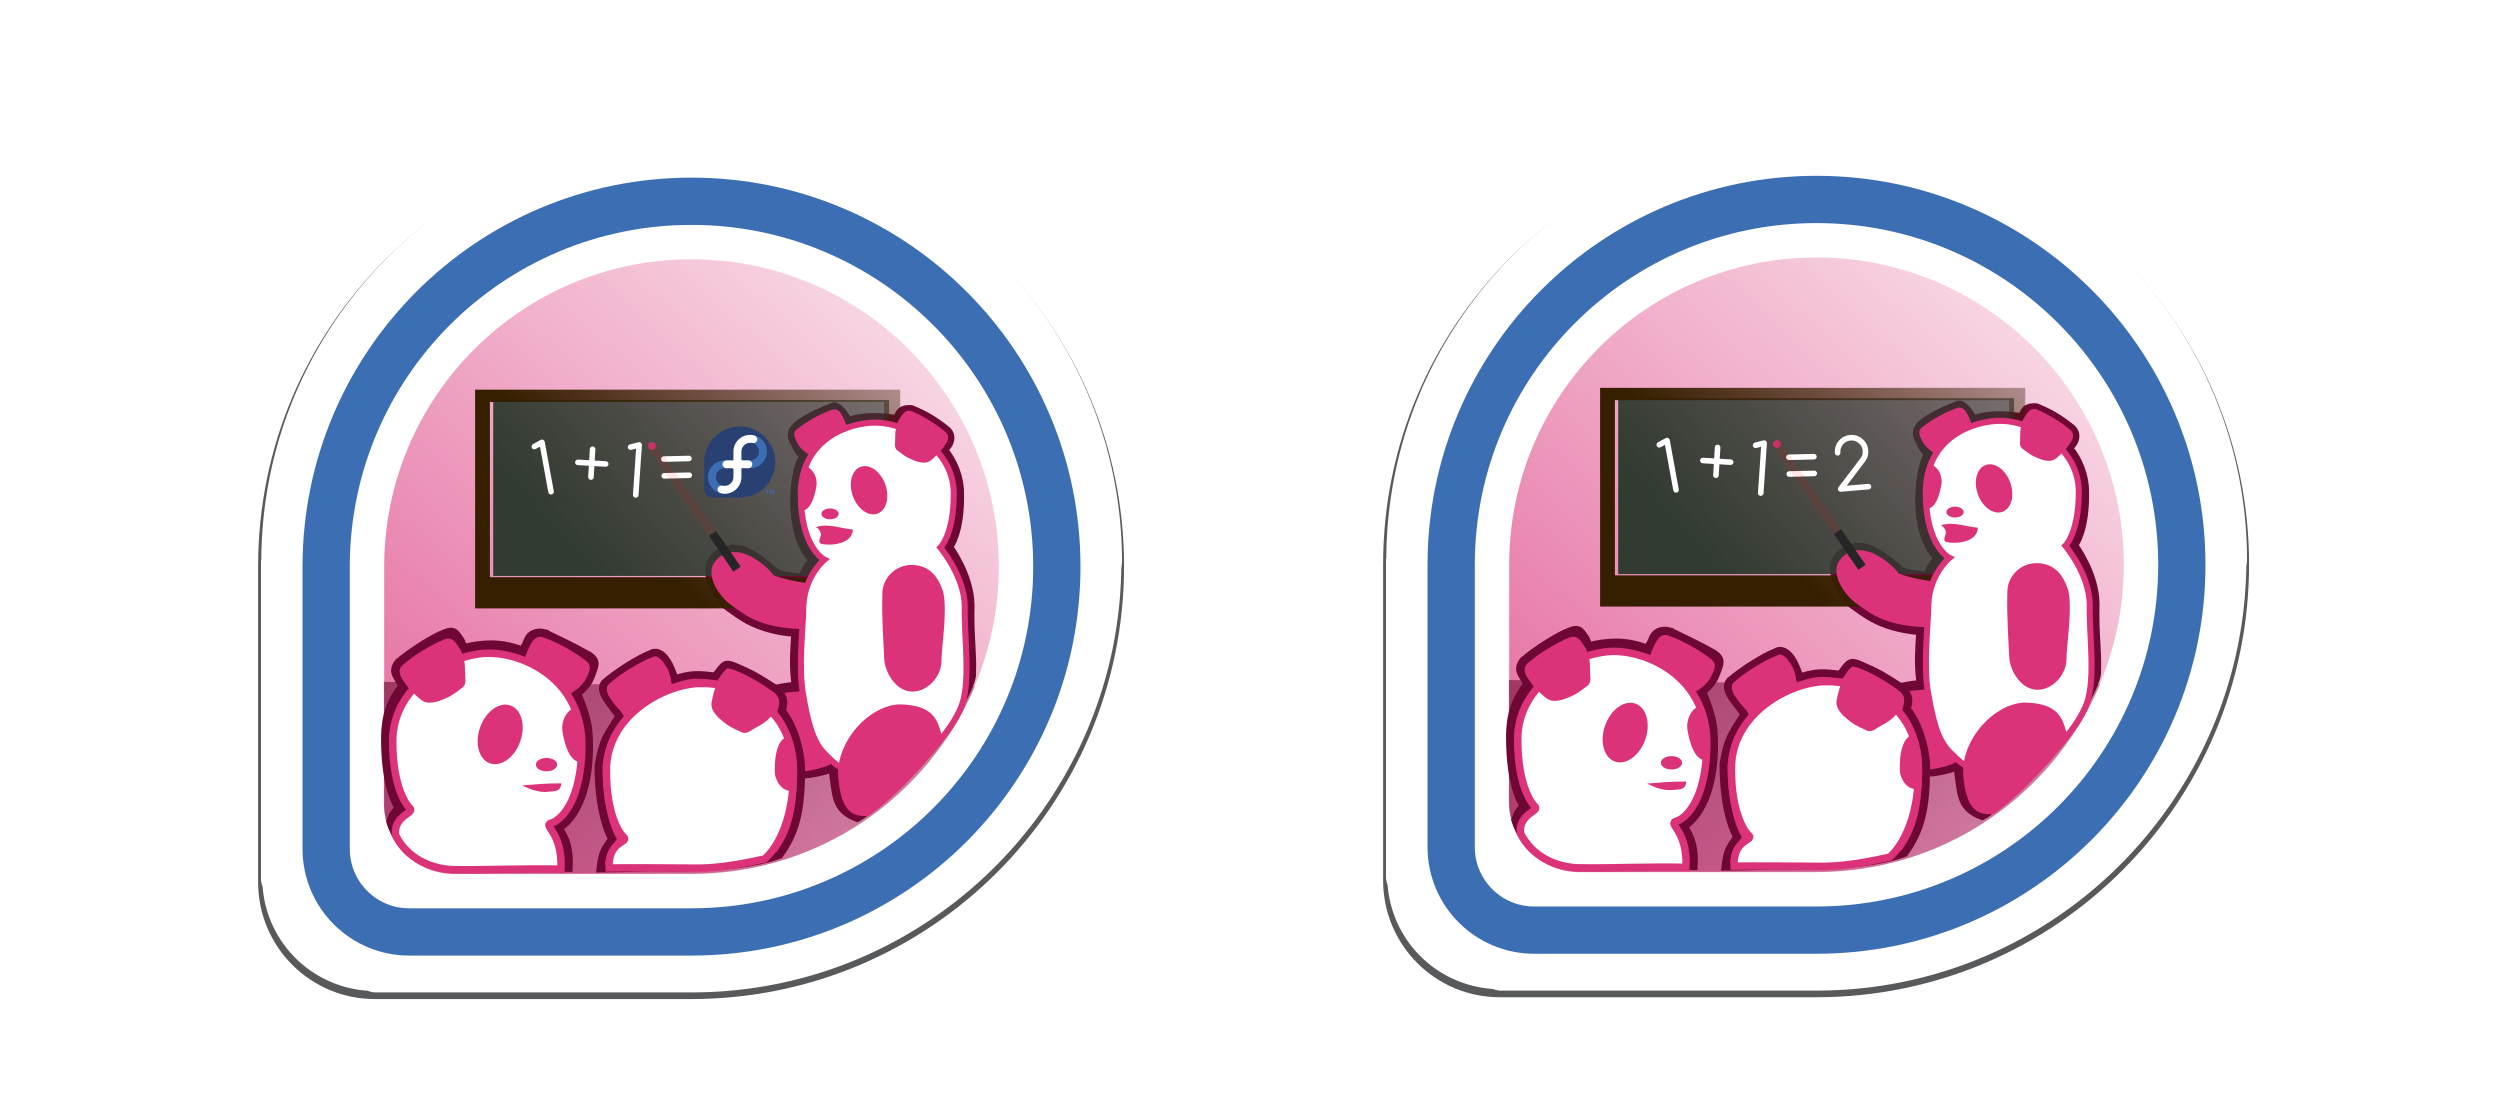 <?xml version="1.0" encoding="UTF-8" standalone="no"?>
<!-- Created with Inkscape (http://www.inkscape.org/) -->
<svg xmlns:osb="http://www.openswatchbook.org/uri/2009/osb" xmlns:dc="http://purl.org/dc/elements/1.1/" xmlns:cc="http://creativecommons.org/ns#" xmlns:rdf="http://www.w3.org/1999/02/22-rdf-syntax-ns#" xmlns:svg="http://www.w3.org/2000/svg" xmlns="http://www.w3.org/2000/svg" xmlns:xlink="http://www.w3.org/1999/xlink" xmlns:sodipodi="http://sodipodi.sourceforge.net/DTD/sodipodi-0.dtd" xmlns:inkscape="http://www.inkscape.org/namespaces/inkscape" width="323.348" height="144.468" id="svg8503" version="1.1" inkscape:version="0.48.2 r9819" sodipodi:docname="fedora-classroom.svg">
  <defs id="defs8505">
    <linearGradient inkscape:collect="always" id="linearGradient29617">
      <stop style="stop-color:#6e0733;stop-opacity:1;" offset="0" id="stop29619"/>
      <stop style="stop-color:#6e0733;stop-opacity:0;" offset="1" id="stop29621"/>
    </linearGradient>
    <linearGradient inkscape:collect="always" id="linearGradient23243">
      <stop style="stop-color:#db3279;stop-opacity:1;" offset="0" id="stop23245"/>
      <stop style="stop-color:#db3279;stop-opacity:0;" offset="1" id="stop23247"/>
    </linearGradient>
    <pattern inkscape:collect="always" xlink:href="#pattern11203" id="pattern22943" patternTransform="translate(-596.447,408.329)"/>
    <linearGradient inkscape:collect="always" id="linearGradient22742">
      <stop style="stop-color:#361f00;stop-opacity:1;" offset="0" id="stop22744"/>
      <stop style="stop-color:#361f00;stop-opacity:0;" offset="1" id="stop22746"/>
    </linearGradient>
    <linearGradient id="linearGradient17017">
      <stop style="stop-color:#313b31;stop-opacity:1;" offset="0" id="stop17019"/>
      <stop style="stop-color:#313b31;stop-opacity:0.627;" offset="1" id="stop17021"/>
    </linearGradient>
    <linearGradient inkscape:collect="always" id="linearGradient6399">
      <stop style="stop-color:#c8c5ac;stop-opacity:1" offset="0" id="stop6401"/>
      <stop style="stop-color:#e7e1ca;stop-opacity:1" offset="1" id="stop6403"/>
    </linearGradient>
    <pattern inkscape:collect="always" xlink:href="#pattern10864" id="pattern11203" patternTransform="translate(-2,2640)"/>
    <pattern inkscape:collect="always" xlink:href="#pattern29120" id="pattern10864" patternTransform="translate(-182,2640)"/>
    <pattern inkscape:collect="always" xlink:href="#pattern27603" id="pattern29120" patternTransform="translate(-364,2644)"/>
    <pattern inkscape:collect="always" xlink:href="#pattern26387" id="pattern27603" patternTransform="translate(-544,2644)"/>
    <pattern inkscape:collect="always" xlink:href="#pattern24734" id="pattern26387" patternTransform="translate(-724,2644)"/>
    <pattern inkscape:collect="always" xlink:href="#pattern23610" id="pattern24734" patternTransform="translate(-904,2644)"/>
    <pattern inkscape:collect="always" xlink:href="#pattern2917" id="pattern23610" patternTransform="translate(-2,2400)"/>
    <pattern inkscape:collect="always" xlink:href="#pattern2825" id="pattern2917" patternTransform="translate(-2,824)"/>
    <pattern inkscape:collect="always" xlink:href="#pattern2669" id="pattern2825" patternTransform="translate(-182,824)"/>
    <pattern inkscape:collect="always" xlink:href="#pattern6139" id="pattern2669" patternTransform="translate(-362,824)"/>
    <pattern inkscape:collect="always" xlink:href="#pattern2276" id="pattern6139" patternTransform="translate(-544,824)"/>
    <pattern inkscape:collect="always" xlink:href="#pattern2333" id="pattern2276" patternTransform="translate(-364,484)"/>
    <pattern inkscape:collect="always" xlink:href="#pattern2686" id="pattern2333" patternTransform="translate(-364,244)"/>
    <pattern inkscape:collect="always" xlink:href="#pattern2594" id="pattern2686" patternTransform="translate(-362,244)"/>
    <pattern inkscape:collect="always" xlink:href="#pattern1606" id="pattern2594" patternTransform="translate(-542,244)"/>
    <pattern inkscape:collect="always" xlink:href="#pattern8888" id="pattern1606" patternTransform="translate(-722,244)"/>
    <pattern inkscape:collect="always" xlink:href="#pattern8884" id="pattern8888" patternTransform="translate(-902,244)"/>
    <pattern inkscape:collect="always" xlink:href="#pattern8791" id="pattern8884" patternTransform="translate(-904,0)"/>
    <pattern inkscape:collect="always" xlink:href="#pattern8787" id="pattern8791" patternTransform="translate(-724,0)"/>
    <pattern inkscape:collect="always" xlink:href="#pattern8783" id="pattern8787" patternTransform="translate(-536,0)"/>
    <pattern inkscape:collect="always" xlink:href="#pattern8775" id="pattern8783" patternTransform="translate(-360,0)"/>
    <pattern inkscape:collect="always" xlink:href="#Wavywhite" id="pattern8775" patternTransform="translate(-180,0)"/>
    <pattern inkscape:stockid="Wavy white" id="Wavywhite" height="5.181" width="30.066" patternUnits="userSpaceOnUse" inkscape:collect="always">
      <path id="path8532" d="M 7.597,0.061 C 5.079,-0.187 2.656,0.302 -0.01,1.788 L -0.01,3.061 C 2.773,1.431 5.173,1.052 7.472,1.280 C 9.770,1.508 11.969,2.361 14.253,3.218 C 18.820,4.931 23.804,6.676 30.066,3.061 L 30.062,1.788 C 23.622,5.497 19.246,3.770 14.691,2.061 C 12.413,1.207 10.115,0.311 7.597,0.061 z " style="fill:white;stroke:none;"/>
    </pattern>
    <linearGradient id="linearGradient6560" inkscape:collect="always">
      <stop id="stop6562" offset="0" style="stop-color:#e59728;stop-opacity:1"/>
      <stop style="stop-color:#e59728;stop-opacity:1" offset="0.484" id="stop4119"/>
      <stop id="stop4121" offset="0.8" style="stop-color:#e59728;stop-opacity:0.925"/>
      <stop id="stop6564" offset="1" style="stop-color:#e59728;stop-opacity:0.216"/>
    </linearGradient>
    <linearGradient id="linearGradient6552" inkscape:collect="always">
      <stop id="stop6554" offset="0" style="stop-color:#935f0b;stop-opacity:1;"/>
      <stop id="stop6556" offset="1" style="stop-color:#935f0b;stop-opacity:0;"/>
    </linearGradient>
    <clipPath clipPathUnits="userSpaceOnUse" id="clipPath6121">
      <path inkscape:export-ydpi="90" inkscape:export-xdpi="90" inkscape:export-filename="/home/duffy/Documents/Work/Projects/FedBadges/Badges/proven-packager.png" style="fill:url(#linearGradient6125);fill-opacity:1;stroke:none" id="path6123" d="m 1077.721,2794.993 c 0,-15.809 -12.815,-28.625 -28.623,-28.625 -15.801,0 -28.611,12.805 -28.622,28.604 l -7e-4,-8e-4 0,22.151 7e-4,8e-4 c 0.01,3.587 2.918,6.491 6.507,6.491 0.01,0 0.02,-8e-4 0.031,-8e-4 l 0,8e-4 22.093,0 0,0 c 15.805,-0.01 28.614,-12.818 28.614,-28.622 z" inkscape:connector-curvature="0"/>
    </clipPath>
    <linearGradient inkscape:collect="always" xlink:href="#linearGradient5981" id="linearGradient6837" gradientUnits="userSpaceOnUse" gradientTransform="translate(0,2640)" x1="858" y1="428" x2="858" y2="352"/>
    <linearGradient inkscape:collect="always" id="linearGradient5981">
      <stop style="stop-color:#e3e599;stop-opacity:1;" offset="0" id="stop5983"/>
      <stop style="stop-color:#f1f497;stop-opacity:1" offset="1" id="stop5985"/>
    </linearGradient>
    <radialGradient inkscape:collect="always" xlink:href="#linearGradient4123" id="radialGradient6863" gradientUnits="userSpaceOnUse" gradientTransform="matrix(0.92,1.004,-1.141,1.045,2112.187,-1131.758)" cx="1046.872" cy="1777.577" fx="1046.872" fy="1777.577" r="32.5"/>
    <linearGradient inkscape:collect="always" id="linearGradient4123">
      <stop style="stop-color:#e59728;stop-opacity:1" offset="0" id="stop4125"/>
      <stop id="stop4155" offset="0.5" style="stop-color:#eeb25a;stop-opacity:1"/>
      <stop style="stop-color:#ffffff;stop-opacity:0" offset="1" id="stop4127"/>
    </linearGradient>
    <clipPath clipPathUnits="userSpaceOnUse" id="clipPath15616">
      <path clip-path="none" inkscape:connector-curvature="0" d="m 1073.154,1780.174 c 0,-15.838 -12.839,-28.678 -28.677,-28.678 -15.831,0 -28.664,12.829 -28.676,28.658 l -8e-4,-8e-4 0,22.192 8e-4,8e-4 c 0.01,3.594 2.923,6.503 6.519,6.503 0.01,0 0.02,-8e-4 0.031,-8e-4 l 0,8e-4 22.135,0 0,0 c 15.835,-0.01 28.667,-12.842 28.667,-28.676 z" id="path15618" style="fill:url(#linearGradient15620);fill-opacity:1;stroke:none"/>
    </clipPath>
    <radialGradient inkscape:collect="always" xlink:href="#linearGradient4123" id="radialGradient6839" gradientUnits="userSpaceOnUse" gradientTransform="matrix(0.92,1.004,-1.141,1.045,2112.187,-1131.758)" cx="1046.872" cy="1777.577" fx="1046.872" fy="1777.577" r="32.5"/>
    <radialGradient inkscape:collect="always" xlink:href="#linearGradient4123" id="radialGradient6841" gradientUnits="userSpaceOnUse" gradientTransform="matrix(0.92,1.004,-1.141,1.045,2112.187,-1131.758)" cx="1046.872" cy="1777.577" fx="1046.872" fy="1777.577" r="32.5"/>
    <radialGradient inkscape:collect="always" xlink:href="#linearGradient4123" id="radialGradient6843" gradientUnits="userSpaceOnUse" gradientTransform="matrix(0.92,1.004,-1.141,1.045,2112.187,-1131.758)" cx="1046.872" cy="1777.577" fx="1046.872" fy="1777.577" r="32.5"/>
    <radialGradient inkscape:collect="always" xlink:href="#linearGradient4123" id="radialGradient6845" gradientUnits="userSpaceOnUse" gradientTransform="matrix(0.92,1.004,-1.141,1.045,2112.187,-1131.758)" cx="1046.872" cy="1777.577" fx="1046.872" fy="1777.577" r="32.5"/>
    <radialGradient inkscape:collect="always" xlink:href="#linearGradient4123" id="radialGradient6847" gradientUnits="userSpaceOnUse" gradientTransform="matrix(0.92,1.004,-1.141,1.045,2112.187,-1131.758)" cx="1046.872" cy="1777.577" fx="1046.872" fy="1777.577" r="32.5"/>
    <radialGradient inkscape:collect="always" xlink:href="#linearGradient4123" id="radialGradient6849" gradientUnits="userSpaceOnUse" gradientTransform="matrix(0.92,1.004,-1.141,1.045,2112.187,-1131.758)" cx="1046.872" cy="1777.577" fx="1046.872" fy="1777.577" r="32.5"/>
    <radialGradient inkscape:collect="always" xlink:href="#linearGradient4123" id="radialGradient6851" gradientUnits="userSpaceOnUse" gradientTransform="matrix(0.92,1.004,-1.141,1.045,2112.187,-1131.758)" cx="1046.872" cy="1777.577" fx="1046.872" fy="1777.577" r="32.5"/>
    <radialGradient inkscape:collect="always" xlink:href="#linearGradient4123" id="radialGradient6853" gradientUnits="userSpaceOnUse" gradientTransform="matrix(0.92,1.004,-1.141,1.045,2112.187,-1131.758)" cx="1046.872" cy="1777.577" fx="1046.872" fy="1777.577" r="32.5"/>
    <radialGradient inkscape:collect="always" xlink:href="#linearGradient4123" id="radialGradient6855" gradientUnits="userSpaceOnUse" gradientTransform="matrix(0.92,1.004,-1.141,1.045,2112.187,-1131.758)" cx="1046.872" cy="1777.577" fx="1046.872" fy="1777.577" r="32.5"/>
    <radialGradient inkscape:collect="always" xlink:href="#linearGradient4123" id="radialGradient6857" gradientUnits="userSpaceOnUse" gradientTransform="matrix(0.92,1.004,-1.141,1.045,2112.187,-1131.758)" cx="1046.872" cy="1777.577" fx="1046.872" fy="1777.577" r="32.5"/>
    <radialGradient inkscape:collect="always" xlink:href="#linearGradient4123" id="radialGradient6859" gradientUnits="userSpaceOnUse" gradientTransform="matrix(0.92,1.004,-1.141,1.045,2112.187,-1131.758)" cx="1046.872" cy="1777.577" fx="1046.872" fy="1777.577" r="32.5"/>
    <radialGradient inkscape:collect="always" xlink:href="#linearGradient4123" id="radialGradient6861" gradientUnits="userSpaceOnUse" gradientTransform="matrix(0.92,1.004,-1.141,1.045,2112.187,-1131.758)" cx="1046.872" cy="1777.577" fx="1046.872" fy="1777.577" r="32.5"/>
    <clipPath clipPathUnits="userSpaceOnUse" id="clipPath15523">
      <path inkscape:export-ydpi="90" inkscape:export-xdpi="90" inkscape:export-filename="/home/duffy/Documents/Work/Projects/FedBadges/Badges/proven-packager.png" style="fill:url(#linearGradient15527);fill-opacity:1;stroke:none" id="path15525" d="m 901,3034.501 c 0,-17.95 -14.55,-32.502 -32.5,-32.502 -17.941,0 -32.486,14.54 -32.499,32.479 l -9e-4,-9e-4 0,25.151 9e-4,9e-4 c 0.01,4.073 3.313,7.37 7.388,7.37 0.011,0 0.023,-9e-4 0.035,-9e-4 l 0,9e-4 25.086,0 0,0 c 17.946,-0.01 32.489,-14.554 32.489,-32.498 z" inkscape:connector-curvature="0"/>
    </clipPath>
    <clipPath clipPathUnits="userSpaceOnUse" id="clipPath15588">
      <path inkscape:export-ydpi="90" inkscape:export-xdpi="90" inkscape:export-filename="/home/duffy/Documents/Work/Projects/FedBadges/Badges/proven-packager.png" style="fill:url(#linearGradient15592);fill-opacity:1;stroke:none" id="path15590" d="m 901,3034.501 c 0,-17.95 -14.55,-32.502 -32.5,-32.502 -17.941,0 -32.486,14.54 -32.499,32.479 l -9e-4,-9e-4 0,25.151 9e-4,9e-4 c 0.01,4.073 3.313,7.37 7.388,7.37 0.011,0 0.023,-9e-4 0.035,-9e-4 l 0,9e-4 25.086,0 0,0 c 17.946,-0.01 32.489,-14.554 32.489,-32.498 z" inkscape:connector-curvature="0"/>
    </clipPath>
    <linearGradient inkscape:collect="always" xlink:href="#linearGradient15594" id="linearGradient15598" x1="862.673" y1="3031.125" x2="892.958" y2="3031.125" gradientUnits="userSpaceOnUse"/>
    <linearGradient id="linearGradient15594" osb:paint="solid">
      <stop style="stop-color:#895711;stop-opacity:1;" offset="0" id="stop15596"/>
    </linearGradient>
    <linearGradient inkscape:collect="always" xlink:href="#linearGradient15594" id="linearGradient15672" gradientUnits="userSpaceOnUse" x1="862.673" y1="3031.125" x2="892.958" y2="3031.125"/>
    <linearGradient id="linearGradient8933" osb:paint="solid">
      <stop style="stop-color:#895711;stop-opacity:1;" offset="0" id="stop8935"/>
    </linearGradient>
    <linearGradient inkscape:collect="always" xlink:href="#linearGradient15594" id="linearGradient15674" gradientUnits="userSpaceOnUse" x1="862.673" y1="3031.125" x2="892.958" y2="3031.125"/>
    <linearGradient id="linearGradient8938" osb:paint="solid">
      <stop style="stop-color:#895711;stop-opacity:1;" offset="0" id="stop8940"/>
    </linearGradient>
    <linearGradient inkscape:collect="always" xlink:href="#linearGradient15594" id="linearGradient15676" gradientUnits="userSpaceOnUse" x1="862.673" y1="3031.125" x2="892.958" y2="3031.125"/>
    <linearGradient id="linearGradient8943" osb:paint="solid">
      <stop style="stop-color:#895711;stop-opacity:1;" offset="0" id="stop8945"/>
    </linearGradient>
    <linearGradient inkscape:collect="always" xlink:href="#linearGradient15594" id="linearGradient15678" gradientUnits="userSpaceOnUse" x1="862.673" y1="3031.125" x2="892.958" y2="3031.125"/>
    <linearGradient id="linearGradient8948" osb:paint="solid">
      <stop style="stop-color:#895711;stop-opacity:1;" offset="0" id="stop8950"/>
    </linearGradient>
    <linearGradient inkscape:collect="always" xlink:href="#linearGradient15594" id="linearGradient15680" gradientUnits="userSpaceOnUse" x1="862.673" y1="3031.125" x2="892.958" y2="3031.125"/>
    <linearGradient id="linearGradient8953" osb:paint="solid">
      <stop style="stop-color:#895711;stop-opacity:1;" offset="0" id="stop8955"/>
    </linearGradient>
    <pattern inkscape:collect="always" xlink:href="#pattern27927" id="pattern28388"/>
    <pattern inkscape:collect="always" xlink:href="#Wavywhite-2" id="pattern27927"/>
    <pattern inkscape:stockid="Wavy white" id="Wavywhite-2" height="5.181" width="30.066" patternUnits="userSpaceOnUse" inkscape:collect="always">
      <path id="path8532-2" d="M 7.597,0.061 C 5.079,-0.187 2.656,0.302 -0.01,1.788 L -0.01,3.061 C 2.773,1.431 5.173,1.052 7.472,1.280 C 9.770,1.508 11.969,2.361 14.253,3.218 C 18.820,4.931 23.804,6.676 30.066,3.061 L 30.062,1.788 C 23.622,5.497 19.246,3.770 14.691,2.061 C 12.413,1.207 10.115,0.311 7.597,0.061 z " style="fill:white;stroke:none;"/>
    </pattern>
    <pattern inkscape:collect="always" xlink:href="#pattern27927" id="pattern14836"/>
    <pattern inkscape:collect="always" xlink:href="#Wavywhite-2" id="pattern14838"/>
    <clipPath clipPathUnits="userSpaceOnUse" id="clipPath29337">
      <g id="g29339" transform="translate(384.695,-10.803)">
        <path style="fill:url(#linearGradient19606);fill-opacity:1;stroke:none;display:inline" id="path29341" d="m 528.463,4124.129 c 0,-18.549 -15.036,-33.586 -33.584,-33.586 -18.54,0 -33.57,15.025 -33.583,33.562 l -9.3e-4,-9e-4 0,25.99 9.3e-4,8e-4 c 0.01,4.209 3.423,7.616 7.635,7.616 0.01,0 0.024,-7e-4 0.036,-7e-4 l 0.002,7e-4 25.923,0 0,0 c 18.543,-0.01 33.571,-15.039 33.571,-33.583 z" inkscape:connector-curvature="0" inkscape:export-filename="/home/duffy/Documents/Work/Projects/FedBadges/Badges/junior-editor.png" inkscape:export-xdpi="90" inkscape:export-ydpi="90"/>
        <path inkscape:connector-curvature="0" d="m 527.792,4123.709 c 0,-17.95 -14.55,-32.502 -32.5,-32.502 -17.941,0 -32.486,14.54 -32.499,32.479 l -9e-4,-9e-4 0,25.151 9e-4,9e-4 c 0.01,4.073 3.313,7.37 7.388,7.37 0.011,0 0.023,-8e-4 0.035,-8e-4 l 0,8e-4 25.086,0 0,0 c 17.946,-0.01 32.489,-14.554 32.489,-32.498 z" id="path29343" style="fill:#e3dcc0;fill-opacity:1;stroke:none" inkscape:export-filename="/home/duffy/Documents/Work/Projects/FedBadges/Badges/irc-speak-up.png" inkscape:export-xdpi="90" inkscape:export-ydpi="90"/>
        <path inkscape:export-ydpi="90" inkscape:export-xdpi="90" inkscape:export-filename="/home/duffy/Documents/Work/Projects/FedBadges/Badges/irc-speak-up.png" style="opacity:0.33;fill:url(#pattern28388);fill-opacity:1;stroke:none" id="path29345" d="m 527.792,4123.709 c 0,-17.95 -14.55,-32.502 -32.5,-32.502 -17.941,0 -32.486,14.54 -32.499,32.479 l -9e-4,-9e-4 0,25.151 9e-4,9e-4 c 0.01,4.073 3.313,7.37 7.388,7.37 0.011,0 0.023,-8e-4 0.035,-8e-4 l 0,8e-4 25.086,0 0,0 c 17.946,-0.01 32.489,-14.554 32.489,-32.498 z" inkscape:connector-curvature="0"/>
      </g>
    </clipPath>
    <clipPath clipPathUnits="userSpaceOnUse" id="clipPath14849">
      <g id="g14851" transform="translate(384.695,-10.803)">
        <path style="fill:url(#linearGradient19606);fill-opacity:1;stroke:none;display:inline" id="path14853" d="m 528.463,4124.129 c 0,-18.549 -15.036,-33.586 -33.584,-33.586 -18.54,0 -33.57,15.025 -33.583,33.562 l -9.3e-4,-9e-4 0,25.99 9.3e-4,8e-4 c 0.01,4.209 3.423,7.616 7.635,7.616 0.01,0 0.024,-7e-4 0.036,-7e-4 l 0.002,7e-4 25.923,0 0,0 c 18.543,-0.01 33.571,-15.039 33.571,-33.583 z" inkscape:connector-curvature="0" inkscape:export-filename="/home/duffy/Documents/Work/Projects/FedBadges/Badges/junior-editor.png" inkscape:export-xdpi="90" inkscape:export-ydpi="90"/>
        <path inkscape:connector-curvature="0" d="m 527.792,4123.709 c 0,-17.95 -14.55,-32.502 -32.5,-32.502 -17.941,0 -32.486,14.54 -32.499,32.479 l -9e-4,-9e-4 0,25.151 9e-4,9e-4 c 0.01,4.073 3.313,7.37 7.388,7.37 0.011,0 0.023,-8e-4 0.035,-8e-4 l 0,8e-4 25.086,0 0,0 c 17.946,-0.01 32.489,-14.554 32.489,-32.498 z" id="path14855" style="fill:#e3dcc0;fill-opacity:1;stroke:none" inkscape:export-filename="/home/duffy/Documents/Work/Projects/FedBadges/Badges/irc-speak-up.png" inkscape:export-xdpi="90" inkscape:export-ydpi="90"/>
        <path inkscape:export-ydpi="90" inkscape:export-xdpi="90" inkscape:export-filename="/home/duffy/Documents/Work/Projects/FedBadges/Badges/irc-speak-up.png" style="opacity:0.33;fill:url(#pattern28388);fill-opacity:1;stroke:none" id="path14857" d="m 527.792,4123.709 c 0,-17.95 -14.55,-32.502 -32.5,-32.502 -17.941,0 -32.486,14.54 -32.499,32.479 l -9e-4,-9e-4 0,25.151 9e-4,9e-4 c 0.01,4.073 3.313,7.37 7.388,7.37 0.011,0 0.023,-8e-4 0.035,-8e-4 l 0,8e-4 25.086,0 0,0 c 17.946,-0.01 32.489,-14.554 32.489,-32.498 z" inkscape:connector-curvature="0"/>
      </g>
    </clipPath>
    <pattern inkscape:collect="always" xlink:href="#pattern27927-1" id="pattern28388-4"/>
    <pattern inkscape:collect="always" xlink:href="#Wavywhite-2-7" id="pattern27927-1"/>
    <pattern inkscape:stockid="Wavy white" id="Wavywhite-2-7" height="5.181" width="30.066" patternUnits="userSpaceOnUse" inkscape:collect="always">
      <path id="path8532-2-1" d="M 7.597,0.061 C 5.079,-0.187 2.656,0.302 -0.01,1.788 L -0.01,3.061 C 2.773,1.431 5.173,1.052 7.472,1.280 C 9.770,1.508 11.969,2.361 14.253,3.218 C 18.820,4.931 23.804,6.676 30.066,3.061 L 30.062,1.788 C 23.622,5.497 19.246,3.770 14.691,2.061 C 12.413,1.207 10.115,0.311 7.597,0.061 z " style="fill:white;stroke:none;"/>
    </pattern>
    <pattern inkscape:collect="always" xlink:href="#pattern27927-1" id="pattern15016"/>
    <pattern inkscape:collect="always" xlink:href="#Wavywhite-2-7" id="pattern15018"/>
    <clipPath clipPathUnits="userSpaceOnUse" id="clipPath29337-8">
      <g id="g29339-7" transform="translate(384.695,-10.803)">
        <path style="fill:url(#linearGradient19606);fill-opacity:1;stroke:none;display:inline" id="path29341-8" d="m 528.463,4124.129 c 0,-18.549 -15.036,-33.586 -33.584,-33.586 -18.54,0 -33.57,15.025 -33.583,33.562 l -9.3e-4,-9e-4 0,25.99 9.3e-4,8e-4 c 0.01,4.209 3.423,7.616 7.635,7.616 0.01,0 0.024,-7e-4 0.036,-7e-4 l 0.002,7e-4 25.923,0 0,0 c 18.543,-0.01 33.571,-15.039 33.571,-33.583 z" inkscape:connector-curvature="0" inkscape:export-filename="/home/duffy/Documents/Work/Projects/FedBadges/Badges/junior-editor.png" inkscape:export-xdpi="90" inkscape:export-ydpi="90"/>
        <path inkscape:connector-curvature="0" d="m 527.792,4123.709 c 0,-17.95 -14.55,-32.502 -32.5,-32.502 -17.941,0 -32.486,14.54 -32.499,32.479 l -9e-4,-9e-4 0,25.151 9e-4,9e-4 c 0.01,4.073 3.313,7.37 7.388,7.37 0.011,0 0.023,-8e-4 0.035,-8e-4 l 0,8e-4 25.086,0 0,0 c 17.946,-0.01 32.489,-14.554 32.489,-32.498 z" id="path29343-7" style="fill:#e3dcc0;fill-opacity:1;stroke:none" inkscape:export-filename="/home/duffy/Documents/Work/Projects/FedBadges/Badges/irc-speak-up.png" inkscape:export-xdpi="90" inkscape:export-ydpi="90"/>
        <path inkscape:export-ydpi="90" inkscape:export-xdpi="90" inkscape:export-filename="/home/duffy/Documents/Work/Projects/FedBadges/Badges/irc-speak-up.png" style="opacity:0.33;fill:url(#pattern28388-4);fill-opacity:1;stroke:none" id="path29345-7" d="m 527.792,4123.709 c 0,-17.95 -14.55,-32.502 -32.5,-32.502 -17.941,0 -32.486,14.54 -32.499,32.479 l -9e-4,-9e-4 0,25.151 9e-4,9e-4 c 0.01,4.073 3.313,7.37 7.388,7.37 0.011,0 0.023,-8e-4 0.035,-8e-4 l 0,8e-4 25.086,0 0,0 c 17.946,-0.01 32.489,-14.554 32.489,-32.498 z" inkscape:connector-curvature="0"/>
      </g>
    </clipPath>
    <clipPath clipPathUnits="userSpaceOnUse" id="clipPath15029">
      <g id="g15031" transform="translate(384.695,-10.803)">
        <path style="fill:url(#linearGradient19606);fill-opacity:1;stroke:none;display:inline" id="path15033" d="m 528.463,4124.129 c 0,-18.549 -15.036,-33.586 -33.584,-33.586 -18.54,0 -33.57,15.025 -33.583,33.562 l -9.3e-4,-9e-4 0,25.99 9.3e-4,8e-4 c 0.01,4.209 3.423,7.616 7.635,7.616 0.01,0 0.024,-7e-4 0.036,-7e-4 l 0.002,7e-4 25.923,0 0,0 c 18.543,-0.01 33.571,-15.039 33.571,-33.583 z" inkscape:connector-curvature="0" inkscape:export-filename="/home/duffy/Documents/Work/Projects/FedBadges/Badges/junior-editor.png" inkscape:export-xdpi="90" inkscape:export-ydpi="90"/>
        <path inkscape:connector-curvature="0" d="m 527.792,4123.709 c 0,-17.95 -14.55,-32.502 -32.5,-32.502 -17.941,0 -32.486,14.54 -32.499,32.479 l -9e-4,-9e-4 0,25.151 9e-4,9e-4 c 0.01,4.073 3.313,7.37 7.388,7.37 0.011,0 0.023,-8e-4 0.035,-8e-4 l 0,8e-4 25.086,0 0,0 c 17.946,-0.01 32.489,-14.554 32.489,-32.498 z" id="path15035" style="fill:#e3dcc0;fill-opacity:1;stroke:none" inkscape:export-filename="/home/duffy/Documents/Work/Projects/FedBadges/Badges/irc-speak-up.png" inkscape:export-xdpi="90" inkscape:export-ydpi="90"/>
        <path inkscape:export-ydpi="90" inkscape:export-xdpi="90" inkscape:export-filename="/home/duffy/Documents/Work/Projects/FedBadges/Badges/irc-speak-up.png" style="opacity:0.33;fill:url(#pattern28388-4);fill-opacity:1;stroke:none" id="path15037" d="m 527.792,4123.709 c 0,-17.95 -14.55,-32.502 -32.5,-32.502 -17.941,0 -32.486,14.54 -32.499,32.479 l -9e-4,-9e-4 0,25.151 9e-4,9e-4 c 0.01,4.073 3.313,7.37 7.388,7.37 0.011,0 0.023,-8e-4 0.035,-8e-4 l 0,8e-4 25.086,0 0,0 c 17.946,-0.01 32.489,-14.554 32.489,-32.498 z" inkscape:connector-curvature="0"/>
      </g>
    </clipPath>
    <filter id="filter17003" inkscape:label="Drop shadow" width="1.5" height="1.5" x="-0.25" y="-0.25" color-interpolation-filters="sRGB">
      <feGaussianBlur id="feGaussianBlur17005" in="SourceAlpha" stdDeviation="0.2" result="blur"/>
      <feColorMatrix id="feColorMatrix17007" result="bluralpha" type="matrix" values="1 0 0 0 0 0 1 0 0 0 0 0 1 0 0 0 0 0 0.9 0 "/>
      <feOffset id="feOffset17009" in="bluralpha" dx="-0.5" dy="0.5" result="offsetBlur"/>
      <feMerge id="feMerge17011">
        <feMergeNode id="feMergeNode17013" in="offsetBlur"/>
        <feMergeNode id="feMergeNode17015" in="SourceGraphic"/>
      </feMerge>
    </filter>
    <filter id="filter22728" inkscape:label="Drop shadow" width="1.5" height="1.5" x="-0.25" y="-0.25" color-interpolation-filters="sRGB">
      <feGaussianBlur id="feGaussianBlur22730" in="SourceAlpha" stdDeviation="0.2" result="blur"/>
      <feColorMatrix id="feColorMatrix22732" result="bluralpha" type="matrix" values="1 0 0 0 0 0 1 0 0 0 0 0 1 0 0 0 0 0 0.9 0 "/>
      <feOffset id="feOffset22734" in="bluralpha" dx="-0.4" dy="0.2" result="offsetBlur"/>
      <feMerge id="feMerge22736">
        <feMergeNode id="feMergeNode22738" in="offsetBlur"/>
        <feMergeNode id="feMergeNode22740" in="SourceGraphic"/>
      </feMerge>
    </filter>
    <linearGradient inkscape:collect="always" xlink:href="#linearGradient6560" id="linearGradient22904" gradientUnits="userSpaceOnUse" gradientTransform="matrix(1,0,0,1.25,-157,-649.125)" x1="167.5" y1="522.5" x2="170" y2="522.5"/>
    <linearGradient inkscape:collect="always" xlink:href="#linearGradient6552" id="linearGradient22906" gradientUnits="userSpaceOnUse" gradientTransform="matrix(1,0,0,1.25,-157,-649.125)" x1="167.5" y1="522.5" x2="170" y2="522.5"/>
    <linearGradient inkscape:collect="always" xlink:href="#linearGradient6399" id="linearGradient22946" gradientUnits="userSpaceOnUse" gradientTransform="translate(-414.447,164.329)" x1="858" y1="428" x2="858" y2="352"/>
    <filter color-interpolation-filters="sRGB" inkscape:collect="always" id="filter2620-9">
      <feGaussianBlur inkscape:collect="always" stdDeviation="0.78" id="feGaussianBlur2622-5"/>
    </filter>
    <inkscape:path-effect effect="spiro" id="path-effect25895" is_visible="true"/>
    <inkscape:path-effect is_visible="true" id="path-effect25882" effect="spiro"/>
    <inkscape:path-effect is_visible="true" id="path-effect25882-3" effect="spiro"/>
    <linearGradient inkscape:collect="always" xlink:href="#linearGradient17017" id="linearGradient23218" gradientUnits="userSpaceOnUse" x1="477.179" y1="4054.967" x2="507.659" y2="4028.26"/>
    <linearGradient inkscape:collect="always" xlink:href="#linearGradient22742" id="linearGradient23220" gradientUnits="userSpaceOnUse" x1="297.873" y1="273.946" x2="337.019" y2="237.202"/>
    <linearGradient inkscape:collect="always" xlink:href="#linearGradient23243" id="linearGradient23249" x1="452.895" y1="692.18" x2="549.715" y2="588.135" gradientUnits="userSpaceOnUse"/>
    <linearGradient inkscape:collect="always" xlink:href="#linearGradient23243-8" id="linearGradient23249-6" x1="452.895" y1="692.18" x2="549.715" y2="588.135" gradientUnits="userSpaceOnUse"/>
    <linearGradient inkscape:collect="always" id="linearGradient23243-8">
      <stop style="stop-color:#db3279;stop-opacity:1;" offset="0" id="stop23245-6"/>
      <stop style="stop-color:#db3279;stop-opacity:0;" offset="1" id="stop23247-2"/>
    </linearGradient>
    <linearGradient inkscape:collect="always" xlink:href="#linearGradient29617" id="linearGradient29623" x1="500.418" y1="598.075" x2="531.511" y2="682.986" gradientUnits="userSpaceOnUse"/>
    <linearGradient inkscape:collect="always" xlink:href="#linearGradient17017-5" id="linearGradient23218-6" gradientUnits="userSpaceOnUse" x1="477.179" y1="4054.967" x2="507.659" y2="4028.26"/>
    <linearGradient id="linearGradient17017-5">
      <stop style="stop-color:#313b31;stop-opacity:1;" offset="0" id="stop17019-8"/>
      <stop style="stop-color:#313b31;stop-opacity:0.627;" offset="1" id="stop17021-3"/>
    </linearGradient>
    <linearGradient inkscape:collect="always" xlink:href="#linearGradient22742-8" id="linearGradient23220-6" gradientUnits="userSpaceOnUse" x1="297.873" y1="273.946" x2="337.019" y2="237.202"/>
    <linearGradient inkscape:collect="always" id="linearGradient22742-8">
      <stop style="stop-color:#361f00;stop-opacity:1;" offset="0" id="stop22744-4"/>
      <stop style="stop-color:#361f00;stop-opacity:0;" offset="1" id="stop22746-6"/>
    </linearGradient>
    <filter color-interpolation-filters="sRGB" id="filter22728-9" inkscape:label="Drop shadow" width="1.5" height="1.5" x="-0.25" y="-0.25">
      <feGaussianBlur id="feGaussianBlur22730-3" in="SourceAlpha" stdDeviation="0.2" result="blur"/>
      <feColorMatrix id="feColorMatrix22732-4" result="bluralpha" type="matrix" values="1 0 0 0 0 0 1 0 0 0 0 0 1 0 0 0 0 0 0.9 0 "/>
      <feOffset id="feOffset22734-1" in="bluralpha" dx="-0.4" dy="0.2" result="offsetBlur"/>
      <feMerge id="feMerge22736-7">
        <feMergeNode id="feMergeNode22738-0" in="offsetBlur"/>
        <feMergeNode id="feMergeNode22740-2" in="SourceGraphic"/>
      </feMerge>
    </filter>
    <filter color-interpolation-filters="sRGB" inkscape:collect="always" id="filter2620-9-3">
      <feGaussianBlur inkscape:collect="always" stdDeviation="0.78" id="feGaussianBlur2622-5-2"/>
    </filter>
    <linearGradient inkscape:collect="always" xlink:href="#linearGradient23243-0" id="linearGradient23249-60" x1="452.895" y1="692.18" x2="549.715" y2="588.135" gradientUnits="userSpaceOnUse"/>
    <linearGradient inkscape:collect="always" id="linearGradient23243-0">
      <stop style="stop-color:#db3279;stop-opacity:1;" offset="0" id="stop23245-9"/>
      <stop style="stop-color:#db3279;stop-opacity:0;" offset="1" id="stop23247-6"/>
    </linearGradient>
    <linearGradient inkscape:collect="always" xlink:href="#linearGradient29617-7" id="linearGradient29623-9" x1="500.418" y1="598.075" x2="531.511" y2="682.986" gradientUnits="userSpaceOnUse"/>
    <linearGradient inkscape:collect="always" id="linearGradient29617-7">
      <stop style="stop-color:#6e0733;stop-opacity:1;" offset="0" id="stop29619-3"/>
      <stop style="stop-color:#6e0733;stop-opacity:0;" offset="1" id="stop29621-9"/>
    </linearGradient>
    <linearGradient y2="682.986" x2="531.511" y1="598.075" x1="500.418" gradientUnits="userSpaceOnUse" id="linearGradient29737" xlink:href="#linearGradient29617-7" inkscape:collect="always"/>
  </defs>
  <sodipodi:namedview id="base" pagecolor="#ffffff" bordercolor="#666666" borderopacity="1.0" inkscape:pageopacity="0.0" inkscape:pageshadow="2" inkscape:zoom="7.9195959" inkscape:cx="195.76586" inkscape:cy="67.671755" inkscape:document-units="px" inkscape:current-layer="g22750" showgrid="false" inkscape:window-width="1532" inkscape:window-height="1264" inkscape:window-x="372" inkscape:window-y="0" inkscape:window-maximized="0" showguides="true" fit-margin-top="0" fit-margin-left="0" fit-margin-right="0" fit-margin-bottom="0" inkscape:guide-bbox="true">
    <inkscape:grid type="xygrid" id="grid16664" empspacing="5" visible="true" enabled="true" snapvisiblegridlinesonly="true"/>
  </sodipodi:namedview>
  <g inkscape:label="Layer 1" inkscape:groupmode="layer" id="layer1" transform="translate(-33.181,-301.979)">
    <rect style="color:#000000;fill:none;stroke:none;stroke-width:1;marker:none;visibility:visible;display:inline;overflow:visible;enable-background:accumulate" id="rect28680-9" width="110" height="110" x="255.117" y="291.771"/>
    <g transform="matrix(1.223,0,0,1.223,-354.083,-401.088)" style="display:inline" id="flock-2013-attendee">
      <path inkscape:export-ydpi="90" inkscape:export-xdpi="90" inkscape:export-filename="/home/duffy/Documents/Work/Projects/FedBadges/Badges/flock-2013-attendee.png" transform="matrix(1.11,0,0,1.11,403.263,495.797)" inkscape:connector-curvature="0" d="m 134,125.002 c 0,-21.54 -17.461,-39.002 -39,-39.002 -21.529,0 -38.983,17.448 -38.999,38.974 l -0.002,-10e-4 0,30.181 0.002,9.9e-4 c 0.012,4.888 3.976,8.845 8.866,8.845 0.014,0 0.027,-9.9e-4 0.042,-9.9e-4 l 0.002,9.9e-4 30.103,0 0,0 c 21.533,-0.009 38.985,-17.464 38.985,-38.998 z" id="path6672" style="fill:#db3279;fill-opacity:1;stroke:#58595b;stroke-width:4.503;stroke-linejoin:round;stroke-miterlimit:4;stroke-opacity:1;stroke-dasharray:none;filter:url(#filter2620-9)"/>
      <path inkscape:export-ydpi="90" inkscape:export-xdpi="90" inkscape:export-filename="/home/duffy/Documents/Work/Projects/FedBadges/Badges/flock-2013-attendee.png" inkscape:connector-curvature="0" id="path6674" d="m 508.755,588.574 c -25.011,0 -45.321,20.243 -45.493,45.216 -2.4e-4,0.035 1.6e-4,0.069 0,0.104 a 2.221,2.221 0 0 0 -0.035,0.104 c -5e-5,0.024 2e-5,0.046 0,0.069 l 0,33.521 a 2.221,2.221 0 0 0 0.174,0.868 2.221,2.221 0 0 0 0,0.035 c 0.478,5.909 5.178,10.552 11.104,10.966 0.037,0.002 0.067,0.033 0.104,0.035 a 2.221,2.221 0 0 0 0.104,0.035 2.221,2.221 0 0 0 0.59,0.104 2.221,2.221 0 0 0 0.035,0 l 33.417,0 a 2.221,2.221 0 0 0 0.035,0 c 24.908,-0.01 45.099,-20.105 45.424,-44.938 a 2.221,2.221 0 0 0 0.035,-0.139 c 2.3e-4,-0.023 -2e-4,-0.046 0,-0.069 a 2.221,2.221 0 0 0 0.035,-0.382 c 0,-25.119 -20.41,-45.528 -45.528,-45.528 z" style="font-size:xx-small;font-style:normal;font-variant:normal;font-weight:normal;font-stretch:normal;text-indent:0;text-align:start;text-decoration:none;line-height:normal;letter-spacing:normal;word-spacing:normal;text-transform:none;direction:ltr;block-progression:tb;writing-mode:lr-tb;text-anchor:start;baseline-shift:baseline;color:#000000;fill:#ffffff;fill-opacity:1;fill-rule:nonzero;stroke:none;stroke-width:4;marker:none;visibility:visible;display:inline;overflow:visible;enable-background:accumulate;font-family:sans-serif;-inkscape-font-specification:sans-serif"/>
      <path inkscape:export-ydpi="90" inkscape:export-xdpi="90" inkscape:export-filename="/home/duffy/Documents/Work/Projects/FedBadges/Badges/flock-2013-attendee.png" style="fill:url(#linearGradient23249);fill-opacity:1;stroke:none" id="path6676" d="m 541.255,634.603 c 0,-17.95 -14.551,-32.502 -32.5,-32.502 -17.941,0 -32.486,14.54 -32.499,32.479 l -9e-4,-8.9e-4 0,25.151 9e-4,9e-4 c 0.01,4.073 3.313,7.371 7.388,7.371 0.011,0 0.023,-8.9e-4 0.035,-8.9e-4 l 0.002,8.9e-4 25.086,0 0,0 c 17.944,-0.007 32.487,-14.554 32.487,-32.498 z" inkscape:connector-curvature="0"/>
      <path inkscape:export-ydpi="90" inkscape:export-xdpi="90" inkscape:export-filename="/home/duffy/Documents/Work/Projects/FedBadges/Badges/flock-2013-attendee.png" style="fill:none;stroke:#3c6eb4;stroke-width:5;stroke-linejoin:round;stroke-miterlimit:4;stroke-opacity:1;stroke-dasharray:none" id="path6678" d="m 547.392,634.603 c 0,-21.339 -17.298,-38.639 -38.637,-38.639 -21.329,0 -38.62,17.285 -38.635,38.611 l -9.6e-4,-9.6e-4 0,29.9 9.6e-4,9.5e-4 c 0.012,4.842 3.938,8.762 8.784,8.762 0.013,0 0.027,-9.4e-4 0.042,-9.4e-4 l 0.003,9.4e-4 29.823,0 0,0 c 21.332,-0.009 38.621,-17.302 38.621,-38.635 z" inkscape:connector-curvature="0"/>
      <path inkscape:export-ydpi="90" inkscape:export-xdpi="90" inkscape:export-filename="/home/duffy/Documents/Work/Projects/FedBadges/Badges/flock-2013-attendee.png" style="fill:url(#linearGradient29623);fill-opacity:1;stroke:none;display:inline" id="path6676-3" d="m 476.221,646.789 0,12.88 9e-4,9e-4 c 0.01,4.073 3.536,7.371 7.612,7.371 0.011,0 0.023,-8.9e-4 0.035,-8.9e-4 l 0.002,8.9e-4 25.086,0 0,0 c 13.439,-0.005 24.844,-8.165 29.787,-19.801 -25.188,-0.138 -45.285,-0.138 -62.522,-0.451 z" inkscape:connector-curvature="0" sodipodi:nodetypes="cccscccccc"/>
    </g>
    <g transform="matrix(1.223,0,0,1.223,36.903,-14.771)" id="g29521-1" style="fill:#6e0733;fill-opacity:1;stroke:#6e0733;stroke-opacity:1">
      <g id="g29597" style="fill:#6e0733;fill-opacity:1;stroke:#6e0733;stroke-opacity:1">
        <g id="g23560-5" transform="matrix(0.932,0,0,0.932,13.707,20.102)" style="fill:#6e0733;fill-opacity:1;stroke:#6e0733;stroke-opacity:1">
          <g id="g23663-4" style="fill:#6e0733;fill-opacity:1;stroke:#6e0733;stroke-opacity:1">
            <g id="g23469-3" transform="translate(-52.895,-87.999)" style="fill:#6e0733;fill-opacity:1;stroke:#6e0733;stroke-opacity:1">
              <path style="fill:#6e0733;fill-opacity:1;stroke:#6e0733;stroke-width:0.688;stroke-miterlimit:4;stroke-opacity:1;stroke-dasharray:none" d="m 257.079,390.154 c -1.778,0.678 -3.192,1.404 -4.051,2.083 -0.687,0.543 -0.882,1.232 -0.57,1.891 0.264,0.377 0.55,1.377 1.159,1.695 -0.77,1.167 -1.034,3.565 -1.034,5.468 0.069,2.497 0.645,4.936 2.107,6.416 0,0 -0.795,0.59 -1.12,1.843 -1.437,-0.17 -1.99,-0.198 -2.887,-0.546 0,0 -1.276,-1.262 -2.94,-2.203 -1.664,-0.94 -3.491,-0.601 -4.467,0.809 -1.103,1.593 0.661,4.681 1.963,5.55 1.123,0.749 2.948,2.494 7.465,2.882 -0.131,2.143 -0.26,3.545 0.034,5.789 -1.992,0.192 -3.935,0.676 -4.338,1.302 -1.473,1.236 -1.528,5.722 -0.235,7.508 1.495,2.065 6.654,1.71 8.767,0.766 0.473,2.916 0.151,4.602 2.926,5.641 1.663,-0.822 7.152,-6.139 9.725,-9.457 -0.02,-0.07 -0.048,-0.131 -0.067,-0.201 0.895,-1.124 3.424,-5.35 3.467,-6.665 0.096,-2.981 -0.259,-4.284 -0.168,-7.915 -0.028,-3.417 -2.413,-6.622 -2.413,-6.622 0,0 1.334,-1.656 1.221,-6.182 -0.007,-1.796 -0.788,-3.635 -1.805,-4.86 0.907,-0.758 0.931,-1.818 0.168,-2.38 -1.26,-1.021 -2.515,-1.758 -3.979,-2.337 -1.205,-0.074 -1.387,0.35 -1.762,1.12 -1.875,-0.306 -3.76,-0.34 -5.344,0.215 -0.492,-0.784 -1.191,-1.853 -1.82,-1.614 z" id="path23337-6" inkscape:connector-curvature="0" sodipodi:nodetypes="ssccccccssscccsccccsccccccccs"/>
            </g>
          </g>
        </g>
      </g>
    </g>
    <g id="g22750" transform="matrix(1.133,0,0,1.133,-284.504,-4217.403)">
      <path sodipodi:nodetypes="ccccc" inkscape:connector-curvature="0" id="path16668-7" d="m 465.121,4034.318 0,20.084 45.189,0 0,-20.084 z" style="fill:url(#linearGradient23218);fill-opacity:1;display:inline"/>
      <path id="path16666" transform="translate(185.143,3776.97)" d="m 278.312,255.969 0,24.969 48.531,0 0,-24.969 -48.531,0 z M 280,257.375 l 45,0 0,20 -45,0 0,-20 z" style="fill:url(#linearGradient23220);fill-opacity:1;stroke:none;filter:url(#filter22728)" inkscape:connector-curvature="0"/>
      <g transform="matrix(0.668,-0.122,0.122,0.668,255.38,3917.555)" style="font-size:12px;font-style:normal;font-variant:normal;font-weight:normal;font-stretch:normal;line-height:125%;letter-spacing:0px;word-spacing:0px;fill:#ffffff;fill-opacity:1;stroke:none;display:inline;font-family:Comfortaa;-inkscape-font-specification:Comfortaa" id="flowRoot16752-9">
        <path d="m 280.219,241.562 c 0,0.129 -0.047,0.24 -0.141,0.334 -0.09,0.09 -0.199,0.135 -0.328,0.135 -0.129,0 -0.24,-0.045 -0.334,-0.135 -0.09,-0.094 -0.135,-0.205 -0.135,-0.334 l 0,-7.787 -0.756,0.252 c -0.059,0.023 -0.119,0.035 -0.182,0.035 -0.129,1e-5 -0.24,-0.045 -0.334,-0.135 -0.09,-0.094 -0.135,-0.205 -0.135,-0.334 0,-0.129 0.047,-0.24 0.141,-0.334 0.047,-0.047 0.1,-0.082 0.158,-0.105 l 1.406,-0.469 c 0.051,-0.019 0.107,-0.029 0.17,-0.029 0.129,1e-5 0.238,0.047 0.328,0.141 0.094,0.09 0.141,0.199 0.141,0.328 l 0,8.438" style="" id="path30799"/>
      </g>
      <g transform="matrix(0.677,0.046,-0.046,0.677,303.114,3868.749)" style="font-size:12px;font-style:normal;font-variant:normal;font-weight:normal;font-stretch:normal;line-height:125%;letter-spacing:0px;word-spacing:0px;fill:#ffffff;fill-opacity:1;stroke:none;display:inline;font-family:Comfortaa;-inkscape-font-specification:Comfortaa" id="flowRoot16752-0-2">
        <path d="m 280.219,241.562 c 0,0.129 -0.047,0.24 -0.141,0.334 -0.09,0.09 -0.199,0.135 -0.328,0.135 -0.129,0 -0.24,-0.045 -0.334,-0.135 -0.09,-0.094 -0.135,-0.205 -0.135,-0.334 l 0,-7.787 -0.756,0.252 c -0.059,0.023 -0.119,0.035 -0.182,0.035 -0.129,1e-5 -0.24,-0.045 -0.334,-0.135 -0.09,-0.094 -0.135,-0.205 -0.135,-0.334 0,-0.129 0.047,-0.24 0.141,-0.334 0.047,-0.047 0.1,-0.082 0.158,-0.105 l 1.406,-0.469 c 0.051,-0.019 0.107,-0.029 0.17,-0.029 0.129,1e-5 0.238,0.047 0.328,0.141 0.094,0.09 0.141,0.199 0.141,0.328 l 0,8.438" style="" id="path30808"/>
      </g>
      <g transform="matrix(0.678,0.04,-0.04,0.678,274.711,3846.933)" style="font-size:12px;font-style:normal;font-weight:normal;line-height:125%;letter-spacing:0px;word-spacing:0px;fill:#ffffff;fill-opacity:1;stroke:none;display:inline;font-family:Sans" id="flowRoot16787-1">
        <path d="m 312.812,266.188 c 0,-0.129 0.045,-0.238 0.135,-0.328 0.094,-0.094 0.205,-0.141 0.334,-0.141 0.129,10e-6 0.238,0.047 0.328,0.141 0.094,0.09 0.141,0.199 0.141,0.328 l 0,1.875 1.875,0 c 0.129,10e-6 0.238,0.047 0.328,0.141 0.094,0.09 0.141,0.199 0.141,0.328 -10e-6,0.129 -0.047,0.24 -0.141,0.334 C 315.863,268.955 315.754,269 315.625,269 l -1.875,0 0,1.875 c 0,0.129 -0.047,0.24 -0.141,0.334 -0.09,0.09 -0.199,0.135 -0.328,0.135 -0.129,0 -0.24,-0.045 -0.334,-0.135 -0.09,-0.094 -0.135,-0.205 -0.135,-0.334 l 0,-1.875 -1.875,0 c -0.129,0 -0.24,-0.045 -0.334,-0.135 -0.09,-0.094 -0.135,-0.205 -0.135,-0.334 0,-0.129 0.045,-0.238 0.135,-0.328 0.094,-0.094 0.205,-0.141 0.334,-0.141 l 1.875,0 0,-1.875" style="font-variant:normal;font-stretch:normal;font-family:Comfortaa;-inkscape-font-specification:Comfortaa;fill:#ffffff;fill-opacity:1" id="path30796"/>
      </g>
      <g transform="matrix(0.679,-0.016,0.016,0.679,269.932,3862.436)" style="font-size:12px;font-style:normal;font-variant:normal;font-weight:normal;font-stretch:normal;line-height:125%;letter-spacing:0px;word-spacing:0px;fill:#ffffff;fill-opacity:1;stroke:none;display:inline;font-family:Comfortaa;-inkscape-font-specification:Comfortaa" id="flowRoot16795-0">
        <path d="m 309.781,270.844 c -0.129,10e-6 -0.24,-0.045 -0.334,-0.135 -0.09,-0.094 -0.135,-0.205 -0.135,-0.334 0,-0.129 0.045,-0.238 0.135,-0.328 0.094,-0.094 0.205,-0.141 0.334,-0.141 l 4.219,0 c 0.129,10e-6 0.238,0.047 0.328,0.141 0.094,0.09 0.141,0.199 0.141,0.328 -10e-6,0.129 -0.047,0.24 -0.141,0.334 -0.09,0.09 -0.199,0.135 -0.328,0.135 l -4.219,0 m 4.219,1.875 c 0.129,0 0.238,0.047 0.328,0.141 0.094,0.09 0.141,0.199 0.141,0.328 -10e-6,0.129 -0.047,0.24 -0.141,0.334 -0.09,0.09 -0.199,0.137 -0.328,0.141 l -4.219,0 c -0.129,-0.004 -0.24,-0.051 -0.334,-0.141 -0.09,-0.094 -0.135,-0.205 -0.135,-0.334 0,-0.129 0.045,-0.238 0.135,-0.328 0.094,-0.094 0.205,-0.141 0.334,-0.141 l 4.219,0" style="fill:#ffffff;fill-opacity:1" id="path30805"/>
      </g>
      <g transform="matrix(0.677,-0.057,0.057,0.677,249.969,3883.448)" style="font-size:12px;font-style:normal;font-weight:normal;line-height:125%;letter-spacing:0px;word-spacing:0px;fill:#ffffff;fill-opacity:1;stroke:none;display:inline;font-family:Sans" id="flowRoot16803-0">
        <path d="m 337.594,265.719 c 0.129,0 0.238,0.047 0.328,0.141 0.094,0.09 0.141,0.199 0.141,0.328 -10e-6,0.129 -0.047,0.24 -0.141,0.334 -0.09,0.09 -0.199,0.135 -0.328,0.135 l -4.688,0 c -0.129,0 -0.24,-0.045 -0.334,-0.135 -0.09,-0.094 -0.135,-0.205 -0.135,-0.334 0,-0.129 0.045,-0.24 0.135,-0.334 l 4.002,-4.43 c 0.367,-0.367 0.551,-0.811 0.551,-1.33 -10e-6,-0.52 -0.184,-0.961 -0.551,-1.324 -0.363,-0.367 -0.805,-0.551 -1.324,-0.551 -0.52,10e-6 -0.963,0.184 -1.33,0.551 -0.363,0.363 -0.545,0.805 -0.545,1.324 0,0.129 -0.047,0.24 -0.141,0.334 -0.09,0.09 -0.199,0.135 -0.328,0.135 -0.129,10e-6 -0.24,-0.045 -0.334,-0.135 -0.09,-0.094 -0.135,-0.205 -0.135,-0.334 0,-0.777 0.273,-1.439 0.82,-1.986 0.551,-0.551 1.215,-0.826 1.992,-0.826 0.777,10e-6 1.439,0.275 1.986,0.826 0.551,0.547 0.826,1.209 0.826,1.986 -10e-6,0.777 -0.275,1.441 -0.826,1.992 l -3.27,3.633 3.627,0" style="font-variant:normal;font-stretch:normal;font-family:Comfortaa;-inkscape-font-specification:Comfortaa;fill:#ffffff;fill-opacity:1" id="path30802"/>
      </g>
    </g>
    <g id="g23469-9-0" transform="matrix(1.421,0,0,1.344,-103.423,-191.14)" style="fill:#6e0733;fill-opacity:1;stroke:#6e0733;stroke-opacity:1">
      <path style="fill:#6e0733;fill-opacity:1;stroke:#6e0733;stroke-width:0.741;stroke-miterlimit:4;stroke-opacity:1;stroke-dasharray:none" d="m 248.102,427.649 c -0.784,-0.214 -1.278,0.155 -1.466,0.542 -0.073,0.15 -0.204,0.628 -0.568,1.111 -1.169,-0.43 -1.982,-0.587 -2.928,-0.573 -0.745,0.011 -1.574,0.109 -2.426,0.369 -0.061,-0.234 -0.143,-0.48 -0.263,-0.731 -0.453,-0.643 -0.524,-1.085 -1.397,-0.727 -1.091,0.447 -2.954,1.674 -4.237,2.816 -0.705,0.937 -0.086,1.38 0.368,2.299 -1.11,1.322 -1.595,3.003 -1.602,4.951 -0.018,5.031 1.214,6.717 1.214,6.717 -0.604,1.002 -0.385,0.335 -0.73,1.39 0.766,2.603 2.925,4.312 5.144,4.354 3.072,0.058 7.298,0.006 11.072,0.093 0.146,-2.569 -0.731,-3.329 -0.857,-3.887 0,0 2.726,-1.422 2.711,-7.912 -0.005,-1.989 -0.252,-2.828 -1.059,-4.984 0.714,-0.67 1.024,-1.08 1.265,-1.785 0.311,-0.909 0.55,-1.292 -0.19,-1.877 -1.544,-0.918 -2.853,-1.554 -4.051,-2.165 z" id="path23337-2-1" inkscape:connector-curvature="0" sodipodi:nodetypes="cccccccccccccccscscc"/>
    </g>
    <g id="g23469-9" transform="matrix(1.335,0,0,1.335,-29.698,-184.37)">
      <path sodipodi:nodetypes="csccsccssc" inkscape:connector-curvature="0" id="path23337-2" d="m 203.379,427.415 c 3.307,-0.049 9.207,2.43 9.085,9.147 -0.116,6.355 -2.825,7.266 -2.825,7.266 -1.203,0.269 1.002,0.735 0.803,4.514 -3.696,-0.085 -7.387,0.101 -10.395,0.044 -2.174,-0.041 -4.558,-1.101 -5.646,-3.371 -0.151,-1.987 2.031,-2.094 1.344,-2.638 0,0 -1.621,-1.562 -1.603,-6.489 0.019,-5.353 5.653,-8.421 9.237,-8.474 z" style="fill:#ffffff;fill-opacity:1;stroke:#db3279;stroke-width:0.726;stroke-miterlimit:4;stroke-opacity:1;stroke-dasharray:none"/>
      <path transform="matrix(-1.139,-0.405,-0.405,1.139,685.347,48.334)" d="m 269.206,434.843 c 0,1.36 -0.763,2.462 -1.705,2.462 -0.941,0 -1.705,-1.102 -1.705,-2.462 0,-1.36 0.763,-2.462 1.705,-2.462 0.941,0 1.705,1.102 1.705,2.462 z" sodipodi:ry="2.4622469" sodipodi:rx="1.7046325" sodipodi:cy="434.84329" sodipodi:cx="267.50101" id="path23421-4" style="fill:#db3279;fill-rule:evenodd" sodipodi:type="arc"/>
      <path transform="matrix(-1.209,0,0,1.209,536.534,-96.103)" d="m 271.731,441.946 c 0,0.296 -0.382,0.537 -0.852,0.537 -0.471,0 -0.852,-0.24 -0.852,-0.537 0,-0.296 0.382,-0.537 0.852,-0.537 0.471,0 0.852,0.24 0.852,0.537 z" sodipodi:ry="0.53664356" sodipodi:rx="0.8523162" sodipodi:cy="441.94595" sodipodi:cx="270.87872" id="path23423-1" style="fill:#db3279;fill-opacity:1;fill-rule:evenodd" sodipodi:type="arc"/>
      <path sodipodi:nodetypes="cccc" inkscape:connector-curvature="0" id="path23443-1" d="m 211.647,432.716 c -1.242,0.702 -1.08,2.159 -1.08,2.159 0,0 0.378,3.131 1.781,3.077 0.27,-1.511 -0.702,-5.236 -0.702,-5.236 z" style="fill:#db3279;fill-opacity:1"/>
      <path sodipodi:nodetypes="ccccc" inkscape:connector-curvature="0" id="path23445-5" d="m 206.681,440.22 c 0,0 1.133,0.643 2.212,0.643 1.097,-0.095 1.485,-0.013 1.589,-0.84 -1.609,0.002 -2.421,0.093 -3.802,0.197 z" style="fill:#db3279;fill-opacity:1"/>
      <path sodipodi:nodetypes="csscscscc" inkscape:connector-curvature="0" id="path23447-9" d="m 198.609,432.055 c -0.883,0.266 -1.373,0.178 -1.765,-0.157 -0.458,-0.392 -0.955,-0.775 -1.508,-1.574 -0.274,-0.396 -0.86,-1.108 -0.271,-1.721 1.256,-1.118 2.986,-2.083 4.054,-2.52 0.855,-0.35 1.177,0.406 1.621,1.035 0.549,1.145 0.365,2.134 0.437,2.715 0.096,0.777 -0.359,0.969 -0.359,0.969 -0.919,0.702 -1.075,0.818 -2.209,1.254 z" style="fill:#db3279;fill-opacity:1;stroke:none"/>
      <path sodipodi:nodetypes="cscsccc" inkscape:connector-curvature="0" id="path23447-1-7" d="m 206.886,428.091 c 0.09,-0.338 0.219,-0.711 0.431,-1.147 0.211,-0.433 0.543,-1.293 1.365,-1.081 1.591,0.545 3.28,1.578 4.186,2.294 0.725,0.573 0.225,1.225 -0.105,1.921 -0.425,0.608 -0.927,0.972 -1.364,1.238 -2.059,-2.064 -1.819,-2.136 -4.513,-3.225 z" style="fill:#db3279;fill-opacity:1;stroke:none"/>
    </g>
    <g id="g29521" transform="matrix(1.223,0,0,1.223,23.327,-52.95)">
      <g transform="matrix(0.932,0,0,0.932,13.707,20.102)" id="g23560">
        <g id="g23663">
          <g transform="translate(-52.895,-87.999)" id="g23469">
            <path style="fill:#ffffff;fill-opacity:1;stroke:#db3279;stroke-width:0.688;stroke-miterlimit:4;stroke-opacity:1;stroke-dasharray:none" d="m 273.961,425.564 c -3.134,-0.046 -8.609,1.808 -8.609,8.175 -5e-5,6.077 2.677,7.379 2.677,7.379 0,0 -2.207,1.809 -2.387,5.209 3e-5,2.46 -0.625,6.906 -3e-5,10.273 0.436,2.35 0.908,5.174 2.572,6.693 0.571,0.522 1.509,1.751 3.438,1.985 2.709,0.183 6.227,0.19 7.463,-1.259 2.417,-2.835 3.407,-3.929 4.329,-5.917 1.293,-2.789 0.427,-8.059 0.519,-11.689 -0.028,-3.417 -2.766,-6.668 -2.766,-6.668 0,0 1.536,-1.48 1.519,-6.149 -0.018,-5.072 -5.357,-7.98 -8.754,-8.03 z" id="path23337" inkscape:connector-curvature="0" sodipodi:nodetypes="csccsscssccssc"/>
            <path sodipodi:type="arc" style="fill:#db3279;fill-rule:evenodd" id="path23421" sodipodi:cx="267.50101" sodipodi:cy="434.84329" sodipodi:rx="1.7046325" sodipodi:ry="2.4622469" d="m 269.206,434.843 c 0,1.36 -0.763,2.462 -1.705,2.462 -0.941,0 -1.705,-1.102 -1.705,-2.462 0,-1.36 0.763,-2.462 1.705,-2.462 0.941,0 1.705,1.102 1.705,2.462 z" transform="matrix(1.08,-0.384,0.384,1.08,-182.777,66.328)"/>
            <path sodipodi:type="arc" style="fill:#db3279;fill-opacity:1;fill-rule:evenodd" id="path23423" sodipodi:cx="270.87872" sodipodi:cy="441.94595" sodipodi:rx="0.8523162" sodipodi:ry="0.53664356" d="m 271.731,441.946 c 0,0.296 -0.382,0.537 -0.852,0.537 -0.471,0 -0.852,-0.24 -0.852,-0.537 0,-0.296 0.382,-0.537 0.852,-0.537 0.471,0 0.852,0.24 0.852,0.537 z" transform="matrix(1.146,0,0,1.146,-41.754,-70.548)"/>
            <path style="fill:#db3279;fill-opacity:1" d="m 266.125,430.588 c 1.177,0.665 1.023,2.046 1.023,2.046 0,0 -0.358,2.967 -1.688,2.916 -0.256,-1.432 0.665,-4.962 0.665,-4.962 z" id="path23443" inkscape:connector-curvature="0" sodipodi:nodetypes="cccc"/>
            <path style="fill:#db3279;fill-opacity:1" d="m 268.658,439.412 c -1.023,-0.026 -1.407,-0.051 -1.1,-0.818 0.307,-0.767 -0.479,-1.163 -0.479,-1.163 1.36,-0.492 2.876,0.17 4.184,0.268 -0.052,1.387 -1.684,1.685 -2.605,1.714 z" id="path23445" inkscape:connector-curvature="0" sodipodi:nodetypes="csccc"/>
            <path style="fill:#db3279;fill-opacity:1;stroke:none" d="m 278.481,429.962 c 0.837,0.252 1.301,0.169 1.673,-0.149 0.434,-0.371 0.905,-0.734 1.429,-1.492 0.26,-0.375 0.815,-1.05 0.257,-1.63 -1.19,-1.06 -2.829,-1.974 -3.842,-2.388 -0.81,-0.332 -1.116,0.384 -1.537,0.981 -0.52,1.085 -0.346,2.022 -0.414,2.573 -0.091,0.736 0.341,0.918 0.341,0.918 0.871,0.665 1.018,0.775 2.094,1.188 z" id="path23447" inkscape:connector-curvature="0" sodipodi:nodetypes="csscscscc"/>
            <path style="fill:#db3279;fill-opacity:1;stroke:none" d="m 270.638,426.205 c -0.085,-0.32 -0.207,-0.673 -0.408,-1.087 -0.2,-0.41 -0.515,-1.225 -1.294,-1.025 -1.508,0.517 -3.109,1.495 -3.967,2.174 -0.687,0.543 -0.213,1.161 0.1,1.82 0.403,0.576 0.878,0.921 1.293,1.174 1.951,-1.956 1.724,-2.024 4.277,-3.056 z" id="path23447-1" inkscape:connector-curvature="0" sodipodi:nodetypes="cscsccc"/>
            <path style="fill:#db3279;stroke:none" d="m 262.277,442.889 c 0,0 -0.723,-1.085 -2.387,-2.026 -1.664,-0.94 -3.364,-0.831 -4.341,0.579 -1.103,1.593 0.723,4.051 2.026,4.919 1.302,0.868 2.916,2.524 8.058,2.632 0,-2.17 0.433,-5.201 0.433,-5.201 -1.316,-0.22 -2.553,-0.425 -3.788,-0.904 z" id="path23467" inkscape:connector-curvature="0" sodipodi:nodetypes="cssscccc"/>
          </g>
          <path sodipodi:nodetypes="csssscc" inkscape:connector-curvature="0" id="path23479" d="m 225.072,353.714 c -2.024,0 -3.297,1.623 -3.35,3.099 -0.098,2.739 0.14,6.066 0.209,7.582 0.07,1.516 1.319,3.649 3.14,3.692 1.815,0.043 3.35,-1.78 3.35,-3.428 0,-1.648 0.698,-5.604 0.209,-7.846 -0.569,-1.784 -1.559,-3.054 -3.559,-3.099 z" style="fill:#db3279;fill-opacity:1;stroke:none"/>
        </g>
      </g>
      <path sodipodi:nodetypes="csscc" inkscape:connector-curvature="0" id="path29446" d="m 211.943,363.122 c 0,0 0.442,5.366 3.03,7.134 1.438,0.982 -6.629,2.336 -8.144,0.947 -1.515,-1.389 -1.184,-5.856 0.189,-7.008 0.568,-0.884 4.925,-1.073 4.925,-1.073 z" style="fill:#db3279;fill-opacity:1;stroke:none"/>
      <path sodipodi:nodetypes="ccccc" inkscape:connector-curvature="0" id="path29448" d="m 215.668,372.024 c -0.134,-3.627 3.2,-7.334 6.44,-7.513 3.977,0.056 4.124,1.914 4.672,3.851 -2.399,3.094 -5.27,6.073 -7.892,7.955 -1.453,0.054 -2.925,-0.105 -3.22,-4.293 z" style="fill:#db3279;fill-opacity:1;stroke:none"/>
    </g>
    <g id="g23469-9-0-9" transform="matrix(1.406,0,0,1.33,-73.227,-182.455)" style="fill:#db3279;fill-opacity:1;stroke:#6e0733;stroke-opacity:1">
      <path style="fill:#db3279;fill-opacity:1;stroke:#6e0733;stroke-width:0.741;stroke-miterlimit:4;stroke-opacity:1;stroke-dasharray:none" d="m 246.834,428.909 c -0.967,-0.443 -0.982,-0.287 -1.842,0.922 -1.59,-0.182 -2.192,-0.269 -3.779,0.283 -0.658,-2.358 -1.571,-2.877 -2.16,-2.474 -1.091,0.447 -2.954,1.674 -4.237,2.816 -0.705,0.937 0.875,2.355 1.329,3.274 -1.113,1.886 -1.463,2.125 -1.909,4.748 -0.018,5.031 1.253,7.163 1.253,7.163 -0.604,1.002 -0.884,1.066 -1.076,2.892 3.724,-0.037 3.501,-0.155 5.72,-0.114 3.072,0.058 7.835,-0.075 10.726,-1.207 1.518,-2.226 1.973,-4.285 2.008,-8.225 -0.005,-1.989 -0.751,-4.494 -1.789,-5.796 0.226,-0.804 0.3,-1.37 -0.577,-2.159 -1.649,-1.12 -2.004,-1.362 -3.667,-2.124 z" id="path23337-2-1-9" inkscape:connector-curvature="0" sodipodi:nodetypes="ccccccccccccccsc"/>
    </g>
    <path style="fill:#ffffff;fill-opacity:1;stroke:#db3279;stroke-width:0.958;stroke-miterlimit:4;stroke-opacity:1;stroke-dasharray:none" d="m 269.322,390.136 c 4.368,-0.065 11.998,2.52 11.998,11.393 7e-5,8.469 -3.731,11.31 -3.731,11.31 -4.786,1.081 -7.296,1.196 -8.856,1.188 -3.669,-0.026 -8.644,-0.061 -11.27,-0.024 -0.134,-3.72 2.882,-3.232 1.777,-4.106 0,0 -2.141,-2.062 -2.117,-8.57 0.026,-7.069 7.466,-11.122 12.2,-11.192 z" id="path23337-2-6" inkscape:connector-curvature="0" sodipodi:nodetypes="csccccssc"/>
    <path style="fill:#db3279;fill-opacity:1" d="m 280.242,397.137 c -1.64,0.927 -1.318,4.796 -1.318,4.796 0,0 0.391,2.191 2.245,2.119 0.356,-1.996 -0.927,-6.916 -0.927,-6.916 z" id="path23443-1-4" inkscape:connector-curvature="0" sodipodi:nodetypes="cccc"/>
    <path style="fill:#db3279;fill-opacity:1;stroke:none" d="m 259.864,394.511 c -0.606,-0.517 -1.262,-1.023 -1.992,-2.079 -0.362,-0.523 -1.135,-1.464 -0.358,-2.272 1.659,-1.477 3.943,-2.751 5.355,-3.328 1.129,-0.462 1.555,0.536 2.141,1.367 0.448,0.936 0.527,1.793 0.543,2.492 -2.337,1.178 -3.385,1.103 -5.69,3.821 z" id="path23447-9-9" inkscape:connector-curvature="0" sodipodi:nodetypes="cscsccc"/>
    <path style="fill:#db3279;fill-opacity:1;stroke:none" d="m 271.666,394.616 c -0.861,-0.861 -1.065,-1.486 -0.921,-2.152 0.169,-0.778 0.304,-1.596 0.888,-2.739 0.29,-0.566 0.752,-1.693 1.832,-1.391 2.086,0.762 4.29,2.171 5.467,3.14 0.942,0.776 0.264,1.623 -0.19,2.533 -0.989,1.355 -2.254,1.759 -2.885,2.207 -0.843,0.598 -1.351,0.188 -1.351,0.188 -1.391,-0.63 -1.624,-0.739 -2.84,-1.786 z" id="path23447-9-9-6" inkscape:connector-curvature="0" sodipodi:nodetypes="csscscscc"/>
    <g id="g23513" transform="matrix(0.935,-0.652,0.652,0.935,-217.116,158.704)">
      <path transform="matrix(1.069,0.65,-0.514,0.845,210.299,-28.903)" d="m 195.982,339.773 c 0,0.247 -0.16,0.446 -0.357,0.446 -0.197,0 -0.357,-0.2 -0.357,-0.446 0,-0.247 0.16,-0.446 0.357,-0.446 0.197,0 0.357,0.2 0.357,0.446 z" sodipodi:ry="0.44642857" sodipodi:rx="0.35714287" sodipodi:cy="339.77289" sodipodi:cx="195.625" id="path23487-6" style="opacity:0.828;fill:#db3279;fill-opacity:1;fill-rule:evenodd;stroke:none" sodipodi:type="arc"/>
      <path sodipodi:nodetypes="cc" inkscape:connector-curvature="0" id="path23485-1" d="m 244.71,397.479 0.06,-12.332" style="opacity:0.099;fill:none;stroke:#ff0000;stroke-width:1px;stroke-linecap:butt;stroke-linejoin:miter;stroke-opacity:1"/>
      <path inkscape:connector-curvature="0" id="path23481-6" d="m 244.7,402.346 0.037,-4.911" style="fill:#3c3535;fill-opacity:1;stroke:#262626;stroke-width:1px;stroke-linecap:butt;stroke-linejoin:miter;stroke-opacity:1" sodipodi:nodetypes="cc"/>
    </g>
    <g transform="matrix(1.223,0,0,1.223,-499.59,-400.854)" style="display:inline" id="flock-2013-attendee-9">
      <path inkscape:export-ydpi="90" inkscape:export-xdpi="90" inkscape:export-filename="/home/duffy/Documents/Work/Projects/FedBadges/Badges/flock-2013-attendee.png" transform="matrix(1.11,0,0,1.11,403.263,495.797)" inkscape:connector-curvature="0" d="m 134,125.002 c 0,-21.54 -17.461,-39.002 -39,-39.002 -21.529,0 -38.983,17.448 -38.999,38.974 l -0.002,-10e-4 0,30.181 0.002,9.9e-4 c 0.012,4.888 3.976,8.845 8.866,8.845 0.014,0 0.027,-9.9e-4 0.042,-9.9e-4 l 0.002,9.9e-4 30.103,0 0,0 c 21.533,-0.009 38.985,-17.464 38.985,-38.998 z" id="path6672-7" style="fill:#db3279;fill-opacity:1;stroke:#58595b;stroke-width:4.503;stroke-linejoin:round;stroke-miterlimit:4;stroke-opacity:1;stroke-dasharray:none;filter:url(#filter2620-9-3)"/>
      <path inkscape:export-ydpi="90" inkscape:export-xdpi="90" inkscape:export-filename="/home/duffy/Documents/Work/Projects/FedBadges/Badges/flock-2013-attendee.png" inkscape:connector-curvature="0" id="path6674-2" d="m 508.755,588.574 c -25.011,0 -45.321,20.243 -45.493,45.216 -2.4e-4,0.035 1.6e-4,0.069 0,0.104 a 2.221,2.221 0 0 0 -0.035,0.104 c -5e-5,0.024 2e-5,0.046 0,0.069 l 0,33.521 a 2.221,2.221 0 0 0 0.174,0.868 2.221,2.221 0 0 0 0,0.035 c 0.478,5.909 5.178,10.552 11.104,10.966 0.037,0.002 0.067,0.033 0.104,0.035 a 2.221,2.221 0 0 0 0.104,0.035 2.221,2.221 0 0 0 0.59,0.104 2.221,2.221 0 0 0 0.035,0 l 33.417,0 a 2.221,2.221 0 0 0 0.035,0 c 24.908,-0.01 45.099,-20.105 45.424,-44.938 a 2.221,2.221 0 0 0 0.035,-0.139 c 2.3e-4,-0.023 -2e-4,-0.046 0,-0.069 a 2.221,2.221 0 0 0 0.035,-0.382 c 0,-25.119 -20.41,-45.528 -45.528,-45.528 z" style="font-size:xx-small;font-style:normal;font-variant:normal;font-weight:normal;font-stretch:normal;text-indent:0;text-align:start;text-decoration:none;line-height:normal;letter-spacing:normal;word-spacing:normal;text-transform:none;direction:ltr;block-progression:tb;writing-mode:lr-tb;text-anchor:start;baseline-shift:baseline;color:#000000;fill:#ffffff;fill-opacity:1;fill-rule:nonzero;stroke:none;stroke-width:4;marker:none;visibility:visible;display:inline;overflow:visible;enable-background:accumulate;font-family:sans-serif;-inkscape-font-specification:sans-serif"/>
      <path inkscape:export-ydpi="90" inkscape:export-xdpi="90" inkscape:export-filename="/home/duffy/Documents/Work/Projects/FedBadges/Badges/flock-2013-attendee.png" style="fill:url(#linearGradient23249-60);fill-opacity:1;stroke:none" id="path6676-5" d="m 541.255,634.603 c 0,-17.95 -14.551,-32.502 -32.5,-32.502 -17.941,0 -32.486,14.54 -32.499,32.479 l -9e-4,-8.9e-4 0,25.151 9e-4,9e-4 c 0.01,4.073 3.313,7.371 7.388,7.371 0.011,0 0.023,-8.9e-4 0.035,-8.9e-4 l 0.002,8.9e-4 25.086,0 0,0 c 17.944,-0.007 32.487,-14.554 32.487,-32.498 z" inkscape:connector-curvature="0"/>
      <path inkscape:export-ydpi="90" inkscape:export-xdpi="90" inkscape:export-filename="/home/duffy/Documents/Work/Projects/FedBadges/Badges/flock-2013-attendee.png" style="fill:none;stroke:#3c6eb4;stroke-width:5;stroke-linejoin:round;stroke-miterlimit:4;stroke-opacity:1;stroke-dasharray:none" id="path6678-9" d="m 547.392,634.603 c 0,-21.339 -17.298,-38.639 -38.637,-38.639 -21.329,0 -38.62,17.285 -38.635,38.611 l -9.6e-4,-9.6e-4 0,29.9 9.6e-4,9.5e-4 c 0.012,4.842 3.938,8.762 8.784,8.762 0.013,0 0.027,-9.4e-4 0.042,-9.4e-4 l 0.003,9.4e-4 29.823,0 0,0 c 21.332,-0.009 38.621,-17.302 38.621,-38.635 z" inkscape:connector-curvature="0"/>
      <path inkscape:export-ydpi="90" inkscape:export-xdpi="90" inkscape:export-filename="/home/duffy/Documents/Work/Projects/FedBadges/Badges/flock-2013-attendee.png" style="fill:url(#linearGradient29737);fill-opacity:1;stroke:none;display:inline" id="path6676-3-0" d="m 476.221,646.789 0,12.88 9e-4,9e-4 c 0.01,4.073 3.536,7.371 7.612,7.371 0.011,0 0.023,-8.9e-4 0.035,-8.9e-4 l 0.002,8.9e-4 25.086,0 0,0 c 13.439,-0.005 24.844,-8.165 29.787,-19.801 -25.188,-0.138 -45.285,-0.138 -62.522,-0.451 z" inkscape:connector-curvature="0" sodipodi:nodetypes="cccscccccc"/>
    </g>
    <g transform="matrix(1.223,0,0,1.223,-108.604,-14.537)" id="g29521-1-6" style="fill:#6e0733;fill-opacity:1;stroke:#6e0733;stroke-opacity:1">
      <g id="g29597-0" style="fill:#6e0733;fill-opacity:1;stroke:#6e0733;stroke-opacity:1">
        <g id="g23560-5-9" transform="matrix(0.932,0,0,0.932,13.707,20.102)" style="fill:#6e0733;fill-opacity:1;stroke:#6e0733;stroke-opacity:1">
          <g id="g23663-4-7" style="fill:#6e0733;fill-opacity:1;stroke:#6e0733;stroke-opacity:1">
            <g id="g23469-3-9" transform="translate(-52.895,-87.999)" style="fill:#6e0733;fill-opacity:1;stroke:#6e0733;stroke-opacity:1">
              <path style="fill:#6e0733;fill-opacity:1;stroke:#6e0733;stroke-width:0.688;stroke-miterlimit:4;stroke-opacity:1;stroke-dasharray:none" d="m 257.079,390.154 c -1.778,0.678 -3.192,1.404 -4.051,2.083 -0.687,0.543 -0.882,1.232 -0.57,1.891 0.264,0.377 0.55,1.377 1.159,1.695 -0.77,1.167 -1.034,3.565 -1.034,5.468 0.069,2.497 0.645,4.936 2.107,6.416 0,0 -0.795,0.59 -1.12,1.843 -1.437,-0.17 -1.99,-0.198 -2.887,-0.546 0,0 -1.276,-1.262 -2.94,-2.203 -1.664,-0.94 -3.491,-0.601 -4.467,0.809 -1.103,1.593 0.661,4.681 1.963,5.55 1.123,0.749 2.948,2.494 7.465,2.882 -0.131,2.143 -0.26,3.545 0.034,5.789 -1.992,0.192 -3.935,0.676 -4.338,1.302 -1.473,1.236 -1.528,5.722 -0.235,7.508 1.495,2.065 6.654,1.71 8.767,0.766 0.473,2.916 0.151,4.602 2.926,5.641 1.663,-0.822 7.152,-6.139 9.725,-9.457 -0.02,-0.07 -0.048,-0.131 -0.067,-0.201 0.895,-1.124 3.424,-5.35 3.467,-6.665 0.096,-2.981 -0.259,-4.284 -0.168,-7.915 -0.028,-3.417 -2.413,-6.622 -2.413,-6.622 0,0 1.334,-1.656 1.221,-6.182 -0.007,-1.796 -0.788,-3.635 -1.805,-4.86 0.907,-0.758 0.931,-1.818 0.168,-2.38 -1.26,-1.021 -2.515,-1.758 -3.979,-2.337 -1.205,-0.074 -1.387,0.35 -1.762,1.12 -1.875,-0.306 -3.76,-0.34 -5.344,0.215 -0.492,-0.784 -1.191,-1.853 -1.82,-1.614 z" id="path23337-6-0" inkscape:connector-curvature="0" sodipodi:nodetypes="ssccccccssscccsccccsccccccccs"/>
            </g>
          </g>
        </g>
      </g>
    </g>
    <g id="g22750-4" transform="matrix(1.133,0,0,1.133,-430.01,-4217.168)">
      <path sodipodi:nodetypes="ccccc" inkscape:connector-curvature="0" id="path16668-7-0" d="m 465.121,4034.318 0,20.084 45.189,0 0,-20.084 z" style="fill:url(#linearGradient23218-6);fill-opacity:1;display:inline"/>
      <path id="path16666-5" transform="translate(185.143,3776.97)" d="m 278.312,255.969 0,24.969 48.531,0 0,-24.969 -48.531,0 z M 280,257.375 l 45,0 0,20 -45,0 0,-20 z" style="fill:url(#linearGradient23220-6);fill-opacity:1;stroke:none;filter:url(#filter22728-9)" inkscape:connector-curvature="0"/>
      <g transform="matrix(0.668,-0.122,0.122,0.668,255.38,3917.555)" style="font-size:12px;font-style:normal;font-variant:normal;font-weight:normal;font-stretch:normal;line-height:125%;letter-spacing:0px;word-spacing:0px;fill:#ffffff;fill-opacity:1;stroke:none;display:inline;font-family:Comfortaa;-inkscape-font-specification:Comfortaa" id="flowRoot16752-9-9">
        <path d="m 280.219,241.562 c 0,0.129 -0.047,0.24 -0.141,0.334 -0.09,0.09 -0.199,0.135 -0.328,0.135 -0.129,0 -0.24,-0.045 -0.334,-0.135 -0.09,-0.094 -0.135,-0.205 -0.135,-0.334 l 0,-7.787 -0.756,0.252 c -0.059,0.023 -0.119,0.035 -0.182,0.035 -0.129,1e-5 -0.24,-0.045 -0.334,-0.135 -0.09,-0.094 -0.135,-0.205 -0.135,-0.334 0,-0.129 0.047,-0.24 0.141,-0.334 0.047,-0.047 0.1,-0.082 0.158,-0.105 l 1.406,-0.469 c 0.051,-0.019 0.107,-0.029 0.17,-0.029 0.129,1e-5 0.238,0.047 0.328,0.141 0.094,0.09 0.141,0.199 0.141,0.328 l 0,8.438" style="" id="path30276"/>
      </g>
      <g transform="matrix(0.677,0.046,-0.046,0.677,303.114,3868.749)" style="font-size:12px;font-style:normal;font-variant:normal;font-weight:normal;font-stretch:normal;line-height:125%;letter-spacing:0px;word-spacing:0px;fill:#ffffff;fill-opacity:1;stroke:none;display:inline;font-family:Comfortaa;-inkscape-font-specification:Comfortaa" id="flowRoot16752-0-2-7">
        <path d="m 280.219,241.562 c 0,0.129 -0.047,0.24 -0.141,0.334 -0.09,0.09 -0.199,0.135 -0.328,0.135 -0.129,0 -0.24,-0.045 -0.334,-0.135 -0.09,-0.094 -0.135,-0.205 -0.135,-0.334 l 0,-7.787 -0.756,0.252 c -0.059,0.023 -0.119,0.035 -0.182,0.035 -0.129,1e-5 -0.24,-0.045 -0.334,-0.135 -0.09,-0.094 -0.135,-0.205 -0.135,-0.334 0,-0.129 0.047,-0.24 0.141,-0.334 0.047,-0.047 0.1,-0.082 0.158,-0.105 l 1.406,-0.469 c 0.051,-0.019 0.107,-0.029 0.17,-0.029 0.129,1e-5 0.238,0.047 0.328,0.141 0.094,0.09 0.141,0.199 0.141,0.328 l 0,8.438" style="" id="path30790"/>
      </g>
      <g transform="matrix(0.679,-0.016,0.016,0.679,269.932,3862.436)" style="font-size:12px;font-style:normal;font-variant:normal;font-weight:normal;font-stretch:normal;line-height:125%;letter-spacing:0px;word-spacing:0px;fill:#ffffff;fill-opacity:1;stroke:none;display:inline;font-family:Comfortaa;-inkscape-font-specification:Comfortaa" id="flowRoot16795-0-1">
        <path d="m 309.781,270.844 c -0.129,10e-6 -0.24,-0.045 -0.334,-0.135 -0.09,-0.094 -0.135,-0.205 -0.135,-0.334 0,-0.129 0.045,-0.238 0.135,-0.328 0.094,-0.094 0.205,-0.141 0.334,-0.141 l 4.219,0 c 0.129,10e-6 0.238,0.047 0.328,0.141 0.094,0.09 0.141,0.199 0.141,0.328 -10e-6,0.129 -0.047,0.24 -0.141,0.334 -0.09,0.09 -0.199,0.135 -0.328,0.135 l -4.219,0 m 4.219,1.875 c 0.129,0 0.238,0.047 0.328,0.141 0.094,0.09 0.141,0.199 0.141,0.328 -10e-6,0.129 -0.047,0.24 -0.141,0.334 -0.09,0.09 -0.199,0.137 -0.328,0.141 l -4.219,0 c -0.129,-0.004 -0.24,-0.051 -0.334,-0.141 -0.09,-0.094 -0.135,-0.205 -0.135,-0.334 0,-0.129 0.045,-0.238 0.135,-0.328 0.094,-0.094 0.205,-0.141 0.334,-0.141 l 4.219,0" style="fill:#ffffff;fill-opacity:1" id="path30793"/>
      </g>
      <g transform="matrix(0.678,0.04,-0.04,0.678,274.711,3846.933)" style="font-size:12px;font-style:normal;font-weight:normal;line-height:125%;letter-spacing:0px;word-spacing:0px;fill:#ffffff;fill-opacity:1;stroke:none;display:inline;font-family:Sans" id="flowRoot16787-1-1">
        <path d="m 312.812,266.188 c 0,-0.129 0.045,-0.238 0.135,-0.328 0.094,-0.094 0.205,-0.141 0.334,-0.141 0.129,10e-6 0.238,0.047 0.328,0.141 0.094,0.09 0.141,0.199 0.141,0.328 l 0,1.875 1.875,0 c 0.129,10e-6 0.238,0.047 0.328,0.141 0.094,0.09 0.141,0.199 0.141,0.328 -10e-6,0.129 -0.047,0.24 -0.141,0.334 C 315.863,268.955 315.754,269 315.625,269 l -1.875,0 0,1.875 c 0,0.129 -0.047,0.24 -0.141,0.334 -0.09,0.09 -0.199,0.135 -0.328,0.135 -0.129,0 -0.24,-0.045 -0.334,-0.135 -0.09,-0.094 -0.135,-0.205 -0.135,-0.334 l 0,-1.875 -1.875,0 c -0.129,0 -0.24,-0.045 -0.334,-0.135 -0.09,-0.094 -0.135,-0.205 -0.135,-0.334 0,-0.129 0.045,-0.238 0.135,-0.328 0.094,-0.094 0.205,-0.141 0.334,-0.141 l 1.875,0 0,-1.875" style="font-variant:normal;font-stretch:normal;font-family:Comfortaa;-inkscape-font-specification:Comfortaa;fill:#ffffff;fill-opacity:1" id="path30279"/>
      </g>
    </g>
    <g id="g23469-9-0-3" transform="matrix(1.421,0,0,1.344,-248.929,-190.905)" style="fill:#6e0733;fill-opacity:1;stroke:#6e0733;stroke-opacity:1">
      <path style="fill:#6e0733;fill-opacity:1;stroke:#6e0733;stroke-width:0.741;stroke-miterlimit:4;stroke-opacity:1;stroke-dasharray:none" d="m 248.102,427.649 c -0.784,-0.214 -1.278,0.155 -1.466,0.542 -0.073,0.15 -0.204,0.628 -0.568,1.111 -1.169,-0.43 -1.982,-0.587 -2.928,-0.573 -0.745,0.011 -1.574,0.109 -2.426,0.369 -0.061,-0.234 -0.143,-0.48 -0.263,-0.731 -0.453,-0.643 -0.524,-1.085 -1.397,-0.727 -1.091,0.447 -2.954,1.674 -4.237,2.816 -0.705,0.937 -0.086,1.38 0.368,2.299 -1.11,1.322 -1.595,3.003 -1.602,4.951 -0.018,5.031 1.214,6.717 1.214,6.717 -0.604,1.002 -0.385,0.335 -0.73,1.39 0.766,2.603 2.925,4.312 5.144,4.354 3.072,0.058 7.298,0.006 11.072,0.093 0.146,-2.569 -0.731,-3.329 -0.857,-3.887 0,0 2.726,-1.422 2.711,-7.912 -0.005,-1.989 -0.252,-2.828 -1.059,-4.984 0.714,-0.67 1.024,-1.08 1.265,-1.785 0.311,-0.909 0.55,-1.292 -0.19,-1.877 -1.544,-0.918 -2.853,-1.554 -4.051,-2.165 z" id="path23337-2-1-1" inkscape:connector-curvature="0" sodipodi:nodetypes="cccccccccccccccscscc"/>
    </g>
    <g id="g23469-9-3" transform="matrix(1.335,0,0,1.335,-175.204,-184.136)">
      <path sodipodi:nodetypes="csccsccssc" inkscape:connector-curvature="0" id="path23337-2-8" d="m 203.379,427.415 c 3.307,-0.049 9.207,2.43 9.085,9.147 -0.116,6.355 -2.825,7.266 -2.825,7.266 -1.203,0.269 1.002,0.735 0.803,4.514 -3.696,-0.085 -7.387,0.101 -10.395,0.044 -2.174,-0.041 -4.558,-1.101 -5.646,-3.371 -0.151,-1.987 2.031,-2.094 1.344,-2.638 0,0 -1.621,-1.562 -1.603,-6.489 0.019,-5.353 5.653,-8.421 9.237,-8.474 z" style="fill:#ffffff;fill-opacity:1;stroke:#db3279;stroke-width:0.726;stroke-miterlimit:4;stroke-opacity:1;stroke-dasharray:none"/>
      <path transform="matrix(-1.139,-0.405,-0.405,1.139,685.347,48.334)" d="m 269.206,434.843 c 0,1.36 -0.763,2.462 -1.705,2.462 -0.941,0 -1.705,-1.102 -1.705,-2.462 0,-1.36 0.763,-2.462 1.705,-2.462 0.941,0 1.705,1.102 1.705,2.462 z" sodipodi:ry="2.4622469" sodipodi:rx="1.7046325" sodipodi:cy="434.84329" sodipodi:cx="267.50101" id="path23421-4-7" style="fill:#db3279;fill-rule:evenodd" sodipodi:type="arc"/>
      <path transform="matrix(-1.209,0,0,1.209,536.534,-96.103)" d="m 271.731,441.946 c 0,0.296 -0.382,0.537 -0.852,0.537 -0.471,0 -0.852,-0.24 -0.852,-0.537 0,-0.296 0.382,-0.537 0.852,-0.537 0.471,0 0.852,0.24 0.852,0.537 z" sodipodi:ry="0.53664356" sodipodi:rx="0.8523162" sodipodi:cy="441.94595" sodipodi:cx="270.87872" id="path23423-1-1" style="fill:#db3279;fill-opacity:1;fill-rule:evenodd" sodipodi:type="arc"/>
      <path sodipodi:nodetypes="cccc" inkscape:connector-curvature="0" id="path23443-1-6" d="m 211.647,432.716 c -1.242,0.702 -1.08,2.159 -1.08,2.159 0,0 0.378,3.131 1.781,3.077 0.27,-1.511 -0.702,-5.236 -0.702,-5.236 z" style="fill:#db3279;fill-opacity:1"/>
      <path sodipodi:nodetypes="ccccc" inkscape:connector-curvature="0" id="path23445-5-1" d="m 206.681,440.22 c 0,0 1.133,0.643 2.212,0.643 1.097,-0.095 1.485,-0.013 1.589,-0.84 -1.609,0.002 -2.421,0.093 -3.802,0.197 z" style="fill:#db3279;fill-opacity:1"/>
      <path sodipodi:nodetypes="csscscscc" inkscape:connector-curvature="0" id="path23447-9-95" d="m 198.609,432.055 c -0.883,0.266 -1.373,0.178 -1.765,-0.157 -0.458,-0.392 -0.955,-0.775 -1.508,-1.574 -0.274,-0.396 -0.86,-1.108 -0.271,-1.721 1.256,-1.118 2.986,-2.083 4.054,-2.52 0.855,-0.35 1.177,0.406 1.621,1.035 0.549,1.145 0.365,2.134 0.437,2.715 0.096,0.777 -0.359,0.969 -0.359,0.969 -0.919,0.702 -1.075,0.818 -2.209,1.254 z" style="fill:#db3279;fill-opacity:1;stroke:none"/>
      <path sodipodi:nodetypes="cscsccc" inkscape:connector-curvature="0" id="path23447-1-7-6" d="m 206.886,428.091 c 0.09,-0.338 0.219,-0.711 0.431,-1.147 0.211,-0.433 0.543,-1.293 1.365,-1.081 1.591,0.545 3.28,1.578 4.186,2.294 0.725,0.573 0.225,1.225 -0.105,1.921 -0.425,0.608 -0.927,0.972 -1.364,1.238 -2.059,-2.064 -1.819,-2.136 -4.513,-3.225 z" style="fill:#db3279;fill-opacity:1;stroke:none"/>
    </g>
    <g transform="matrix(1.223,0,0,1.223,-122.18,-52.716)" id="g29521-0">
      <g transform="matrix(0.932,0,0,0.932,13.707,20.102)" id="g23560-7">
        <g id="g23663-0">
          <g transform="translate(-52.895,-87.999)" id="g23469-6">
            <path style="fill:#ffffff;fill-opacity:1;stroke:#db3279;stroke-width:0.688;stroke-miterlimit:4;stroke-opacity:1;stroke-dasharray:none" d="m 273.961,425.564 c -3.134,-0.046 -8.609,1.808 -8.609,8.175 -5e-5,6.077 2.677,7.379 2.677,7.379 0,0 -2.207,1.809 -2.387,5.209 3e-5,2.46 -0.625,6.906 -3e-5,10.273 0.436,2.35 0.908,5.174 2.572,6.693 0.571,0.522 1.509,1.751 3.438,1.985 2.709,0.183 6.227,0.19 7.463,-1.259 2.417,-2.835 3.407,-3.929 4.329,-5.917 1.293,-2.789 0.427,-8.059 0.519,-11.689 -0.028,-3.417 -2.766,-6.668 -2.766,-6.668 0,0 1.536,-1.48 1.519,-6.149 -0.018,-5.072 -5.357,-7.98 -8.754,-8.03 z" id="path23337-1" inkscape:connector-curvature="0" sodipodi:nodetypes="csccsscssccssc"/>
            <path sodipodi:type="arc" style="fill:#db3279;fill-rule:evenodd" id="path23421-2" sodipodi:cx="267.50101" sodipodi:cy="434.84329" sodipodi:rx="1.7046325" sodipodi:ry="2.4622469" d="m 269.206,434.843 c 0,1.36 -0.763,2.462 -1.705,2.462 -0.941,0 -1.705,-1.102 -1.705,-2.462 0,-1.36 0.763,-2.462 1.705,-2.462 0.941,0 1.705,1.102 1.705,2.462 z" transform="matrix(1.08,-0.384,0.384,1.08,-182.777,66.328)"/>
            <path sodipodi:type="arc" style="fill:#db3279;fill-opacity:1;fill-rule:evenodd" id="path23423-18" sodipodi:cx="270.87872" sodipodi:cy="441.94595" sodipodi:rx="0.8523162" sodipodi:ry="0.53664356" d="m 271.731,441.946 c 0,0.296 -0.382,0.537 -0.852,0.537 -0.471,0 -0.852,-0.24 -0.852,-0.537 0,-0.296 0.382,-0.537 0.852,-0.537 0.471,0 0.852,0.24 0.852,0.537 z" transform="matrix(1.146,0,0,1.146,-41.754,-70.548)"/>
            <path style="fill:#db3279;fill-opacity:1" d="m 266.125,430.588 c 1.177,0.665 1.023,2.046 1.023,2.046 0,0 -0.358,2.967 -1.688,2.916 -0.256,-1.432 0.665,-4.962 0.665,-4.962 z" id="path23443-17" inkscape:connector-curvature="0" sodipodi:nodetypes="cccc"/>
            <path style="fill:#db3279;fill-opacity:1" d="m 268.658,439.412 c -1.023,-0.026 -1.407,-0.051 -1.1,-0.818 0.307,-0.767 -0.479,-1.163 -0.479,-1.163 1.36,-0.492 2.876,0.17 4.184,0.268 -0.052,1.387 -1.684,1.685 -2.605,1.714 z" id="path23445-2" inkscape:connector-curvature="0" sodipodi:nodetypes="csccc"/>
            <path style="fill:#db3279;fill-opacity:1;stroke:none" d="m 278.481,429.962 c 0.837,0.252 1.301,0.169 1.673,-0.149 0.434,-0.371 0.905,-0.734 1.429,-1.492 0.26,-0.375 0.815,-1.05 0.257,-1.63 -1.19,-1.06 -2.829,-1.974 -3.842,-2.388 -0.81,-0.332 -1.116,0.384 -1.537,0.981 -0.52,1.085 -0.346,2.022 -0.414,2.573 -0.091,0.736 0.341,0.918 0.341,0.918 0.871,0.665 1.018,0.775 2.094,1.188 z" id="path23447-96" inkscape:connector-curvature="0" sodipodi:nodetypes="csscscscc"/>
            <path style="fill:#db3279;fill-opacity:1;stroke:none" d="m 270.638,426.205 c -0.085,-0.32 -0.207,-0.673 -0.408,-1.087 -0.2,-0.41 -0.515,-1.225 -1.294,-1.025 -1.508,0.517 -3.109,1.495 -3.967,2.174 -0.687,0.543 -0.213,1.161 0.1,1.82 0.403,0.576 0.878,0.921 1.293,1.174 1.951,-1.956 1.724,-2.024 4.277,-3.056 z" id="path23447-1-9" inkscape:connector-curvature="0" sodipodi:nodetypes="cscsccc"/>
            <path style="fill:#db3279;stroke:none" d="m 262.277,442.889 c 0,0 -0.723,-1.085 -2.387,-2.026 -1.664,-0.94 -3.364,-0.831 -4.341,0.579 -1.103,1.593 0.723,4.051 2.026,4.919 1.302,0.868 2.916,2.524 8.058,2.632 0,-2.17 0.433,-5.201 0.433,-5.201 -1.316,-0.22 -2.553,-0.425 -3.788,-0.904 z" id="path23467-7" inkscape:connector-curvature="0" sodipodi:nodetypes="cssscccc"/>
          </g>
          <path sodipodi:nodetypes="csssscc" inkscape:connector-curvature="0" id="path23479-3" d="m 225.072,353.714 c -2.024,0 -3.297,1.623 -3.35,3.099 -0.098,2.739 0.14,6.066 0.209,7.582 0.07,1.516 1.319,3.649 3.14,3.692 1.815,0.043 3.35,-1.78 3.35,-3.428 0,-1.648 0.698,-5.604 0.209,-7.846 -0.569,-1.784 -1.559,-3.054 -3.559,-3.099 z" style="fill:#db3279;fill-opacity:1;stroke:none"/>
        </g>
      </g>
      <path sodipodi:nodetypes="csscc" inkscape:connector-curvature="0" id="path29446-6" d="m 211.943,363.122 c 0,0 0.442,5.366 3.03,7.134 1.438,0.982 -6.629,2.336 -8.144,0.947 -1.515,-1.389 -1.184,-5.856 0.189,-7.008 0.568,-0.884 4.925,-1.073 4.925,-1.073 z" style="fill:#db3279;fill-opacity:1;stroke:none"/>
      <path sodipodi:nodetypes="ccccc" inkscape:connector-curvature="0" id="path29448-5" d="m 215.668,372.024 c -0.134,-3.627 3.2,-7.334 6.44,-7.513 3.977,0.056 4.124,1.914 4.672,3.851 -2.399,3.094 -5.27,6.073 -7.892,7.955 -1.453,0.054 -2.925,-0.105 -3.22,-4.293 z" style="fill:#db3279;fill-opacity:1;stroke:none"/>
    </g>
    <g id="g23469-9-0-9-3" transform="matrix(1.406,0,0,1.33,-218.733,-182.221)" style="fill:#db3279;fill-opacity:1;stroke:#6e0733;stroke-opacity:1">
      <path style="fill:#db3279;fill-opacity:1;stroke:#6e0733;stroke-width:0.741;stroke-miterlimit:4;stroke-opacity:1;stroke-dasharray:none" d="m 246.834,428.909 c -0.967,-0.443 -0.982,-0.287 -1.842,0.922 -1.59,-0.182 -2.192,-0.269 -3.779,0.283 -0.658,-2.358 -1.571,-2.877 -2.16,-2.474 -1.091,0.447 -2.954,1.674 -4.237,2.816 -0.705,0.937 0.875,2.355 1.329,3.274 -1.113,1.886 -1.463,2.125 -1.909,4.748 -0.018,5.031 1.253,7.163 1.253,7.163 -0.604,1.002 -0.884,1.066 -1.076,2.892 3.724,-0.037 3.501,-0.155 5.72,-0.114 3.072,0.058 7.835,-0.075 10.726,-1.207 1.518,-2.226 1.973,-4.285 2.008,-8.225 -0.005,-1.989 -0.751,-4.494 -1.789,-5.796 0.226,-0.804 0.3,-1.37 -0.577,-2.159 -1.649,-1.12 -2.004,-1.362 -3.667,-2.124 z" id="path23337-2-1-9-6" inkscape:connector-curvature="0" sodipodi:nodetypes="ccccccccccccccsc"/>
    </g>
    <path style="fill:#ffffff;fill-opacity:1;stroke:#db3279;stroke-width:0.958;stroke-miterlimit:4;stroke-opacity:1;stroke-dasharray:none" d="m 123.815,390.37 c 4.368,-0.065 11.998,2.52 11.998,11.393 8e-5,8.469 -3.731,11.31 -3.731,11.31 -4.786,1.081 -7.296,1.196 -8.856,1.188 -3.669,-0.026 -8.644,-0.061 -11.27,-0.023 -0.134,-3.72 2.882,-3.232 1.777,-4.106 0,0 -2.141,-2.062 -2.117,-8.57 0.026,-7.069 7.467,-11.122 12.2,-11.192 z" id="path23337-2-6-5" inkscape:connector-curvature="0" sodipodi:nodetypes="csccccssc"/>
    <path style="fill:#db3279;fill-opacity:1" d="m 134.736,397.371 c -1.64,0.927 -1.318,4.796 -1.318,4.796 0,0 0.391,2.191 2.245,2.119 0.356,-1.996 -0.927,-6.916 -0.927,-6.916 z" id="path23443-1-4-9" inkscape:connector-curvature="0" sodipodi:nodetypes="cccc"/>
    <path style="fill:#db3279;fill-opacity:1;stroke:none" d="m 114.358,394.745 c -0.606,-0.517 -1.262,-1.023 -1.992,-2.079 -0.362,-0.523 -1.135,-1.464 -0.358,-2.272 1.659,-1.477 3.943,-2.751 5.355,-3.328 1.129,-0.462 1.555,0.536 2.141,1.367 0.448,0.936 0.527,1.793 0.543,2.492 -2.337,1.178 -3.385,1.103 -5.69,3.821 z" id="path23447-9-9-7" inkscape:connector-curvature="0" sodipodi:nodetypes="cscsccc"/>
    <path style="fill:#db3279;fill-opacity:1;stroke:none" d="m 126.159,394.85 c -0.861,-0.861 -1.065,-1.486 -0.921,-2.152 0.169,-0.778 0.304,-1.596 0.888,-2.739 0.29,-0.566 0.752,-1.693 1.832,-1.391 2.086,0.762 4.29,2.171 5.467,3.14 0.942,0.776 0.264,1.623 -0.19,2.533 -0.989,1.355 -2.254,1.759 -2.885,2.207 -0.843,0.598 -1.351,0.188 -1.351,0.188 -1.391,-0.63 -1.624,-0.739 -2.84,-1.786 z" id="path23447-9-9-6-5" inkscape:connector-curvature="0" sodipodi:nodetypes="csscscscc"/>
    <g id="g23513-4" transform="matrix(0.935,-0.652,0.652,0.935,-362.622,158.938)">
      <path transform="matrix(1.069,0.65,-0.514,0.845,210.299,-28.903)" d="m 195.982,339.773 c 0,0.247 -0.16,0.446 -0.357,0.446 -0.197,0 -0.357,-0.2 -0.357,-0.446 0,-0.247 0.16,-0.446 0.357,-0.446 0.197,0 0.357,0.2 0.357,0.446 z" sodipodi:ry="0.44642857" sodipodi:rx="0.35714287" sodipodi:cy="339.77289" sodipodi:cx="195.625" id="path23487-6-5" style="opacity:0.828;fill:#db3279;fill-opacity:1;fill-rule:evenodd;stroke:none" sodipodi:type="arc"/>
      <path sodipodi:nodetypes="cc" inkscape:connector-curvature="0" id="path23485-1-0" d="m 244.71,397.479 0.06,-12.332" style="opacity:0.099;fill:none;stroke:#ff0000;stroke-width:1px;stroke-linecap:butt;stroke-linejoin:miter;stroke-opacity:1"/>
      <path inkscape:connector-curvature="0" id="path23481-6-8" d="m 244.7,402.346 0.037,-4.911" style="fill:#3c3535;fill-opacity:1;stroke:#262626;stroke-width:1px;stroke-linecap:butt;stroke-linejoin:miter;stroke-opacity:1" sodipodi:nodetypes="cc"/>
    </g>
    <g transform="matrix(0.092,0,0,0.092,165.934,356.4)" style="display:inline" id="g22543">
      <path inkscape:connector-curvature="0" d="m -360.042,98.895 0,3.853 c 0,0.258 -0.156,0.414 -0.468,0.468 l -0.034,0 c -0.265,0 -0.427,-0.164 -0.488,-0.492 l 0,-6.109 c 0.038,-0.354 0.188,-0.531 0.449,-0.531 l 0.072,0 c 0.265,1e-5 0.441,0.188 0.531,0.564 l 2.194,4.904 c 0.029,-0.112 0.51,-1.232 1.444,-3.36 l 0.899,-1.936 c 0.108,-0.115 0.226,-0.172 0.354,-0.172 l 0.072,0 c 0.261,1e-5 0.411,0.177 0.449,0.531 l 0,6.109 c -0.06,0.328 -0.223,0.492 -0.488,0.492 l -0.034,0 c -0.312,-0.054 -0.468,-0.21 -0.468,-0.468 l 0,-3.858 c -1.185,2.683 -1.805,4.068 -1.859,4.154 -0.131,0.115 -0.258,0.172 -0.382,0.172 -0.28,0 -0.511,-0.284 -0.693,-0.851 l -1.549,-3.47 m -6.506,-2.83 4.474,0 c 0.303,0.057 0.454,0.214 0.454,0.468 l 0,0.072 c 0,0.261 -0.177,0.411 -0.531,0.449 l -1.663,0 0,5.693 c 0,0.258 -0.159,0.414 -0.478,0.468 l -0.024,0 c -0.265,0 -0.427,-0.164 -0.488,-0.492 l 0,-5.669 -1.702,0 c -0.328,-0.064 -0.492,-0.236 -0.492,-0.516 0.07,-0.315 0.22,-0.473 0.449,-0.473" id="path4724" style="font-size:11.728px;font-style:normal;font-variant:normal;font-weight:bold;font-stretch:expanded;text-align:start;line-height:90%;writing-mode:lr-tb;text-anchor:start;fill:#3c6eb4;fill-opacity:1;stroke:none;font-family:Comfortaa;-inkscape-font-specification:Comfortaa Bold Expanded"/>
      <path inkscape:connector-curvature="0" d="M -352.998,58.002 C -352.998,30.387 -375.385,8 -403,8 c -27.603,0 -49.98,22.369 -50,49.967 l -0.002,-0.002 0,38.694 0.002,0.002 c 0.015,6.266 5.097,11.339 11.367,11.339 0.018,0 0.035,-0.002 0.054,-0.002 l 0.003,0.002 38.595,0 0,0 c 27.608,-0.011 49.983,-22.39 49.983,-49.998 z" id="path35" style="fill:#294172;fill-opacity:1"/>
      <path inkscape:connector-curvature="0" d="m -388.319,19.853 c -12.961,0 -23.467,10.506 -23.467,23.467 0,0.005 0,0.01 0,0.017 l 0,12.421 -12.382,0 c -0.002,0 -0.002,0 -0.004,0 -12.962,0 -23.467,10.455 -23.467,23.415 0,12.961 10.506,23.468 23.467,23.468 12.96,0 23.467,-10.508 23.467,-23.468 0,-0.004 0,-0.01 0,-0.015 l 0,-12.474 12.381,0 c 0.002,0 0.004,0 0.005,0 12.96,0 23.467,-10.402 23.467,-23.363 0,-12.961 -10.507,-23.467 -23.467,-23.467 z m -23.467,59.341 c -0.011,6.831 -5.554,12.367 -12.386,12.367 -6.841,0 -12.437,-5.546 -12.437,-12.387 0,-6.841 5.597,-12.491 12.437,-12.491 0.006,0 0.012,0.002 0.017,0.002 l 10.613,0 c 0.003,0 0.006,-0.002 0.008,-0.002 0.966,0 1.75,0.782 1.75,1.748 0,8e-4 -8e-4,0.002 -8e-4,0.004 l 0,10.759 -7.8e-4,0 z m 23.466,-23.436 c -0.004,0 -0.008,0 -0.012,0 l -10.62,0 c -0.002,0 -0.005,0 -0.005,0 -0.968,0 -1.749,-0.783 -1.749,-1.749 l 0,-0.002 0,-10.707 c 0.012,-6.833 5.553,-12.367 12.385,-12.367 6.841,0 12.439,5.545 12.439,12.388 0.002,6.841 -5.597,12.437 -12.438,12.437 z" id="path39" style="fill:#3c6eb4;fill-opacity:1"/>
      <path inkscape:connector-curvature="0" d="m -411.786,55.757 0,-12.421 c 0,-0.006 0,-0.012 0,-0.017 0,-12.961 10.506,-23.467 23.467,-23.467 1.967,0 3.364,0.22 5.185,0.698 2.653,0.695 4.821,2.87 4.822,5.401 8e-4,3.059 -2.22,5.284 -5.539,5.284 -1.582,0 -2.153,-0.303 -4.469,-0.303 -6.833,0 -12.373,5.533 -12.385,12.367 l 0,10.707 0,0.002 c 0,0.966 0.782,1.749 1.749,1.749 0,0 0.003,0 0.005,0 l 8.133,0 c 3.031,0 5.478,2.425 5.481,5.464 0,3.041 -2.45,5.461 -5.481,5.461 l -9.887,0 0,12.474 c 0,0.005 0,0.011 0,0.017 0,12.96 -10.507,23.467 -23.467,23.467 -1.966,0 -3.364,-0.222 -5.184,-0.698 -2.653,-0.694 -4.822,-2.87 -4.823,-5.401 0,-3.059 2.22,-5.284 5.54,-5.284 1.58,0 2.153,0.304 4.467,0.304 6.833,0 12.375,-5.534 12.387,-12.367 0,0 0,-10.763 0,-10.763 0,-0.964 -0.784,-1.746 -1.75,-1.746 -0.002,0 -0.002,0 -0.005,0 l -8.132,-0.002 c -3.031,0 -5.481,-2.419 -5.481,-5.458 -0.002,-3.059 2.475,-5.467 5.539,-5.467 l 9.829,0 2e-4,0 z" id="path41" style="fill:#ffffff"/>
    </g>
  </g>
</svg>